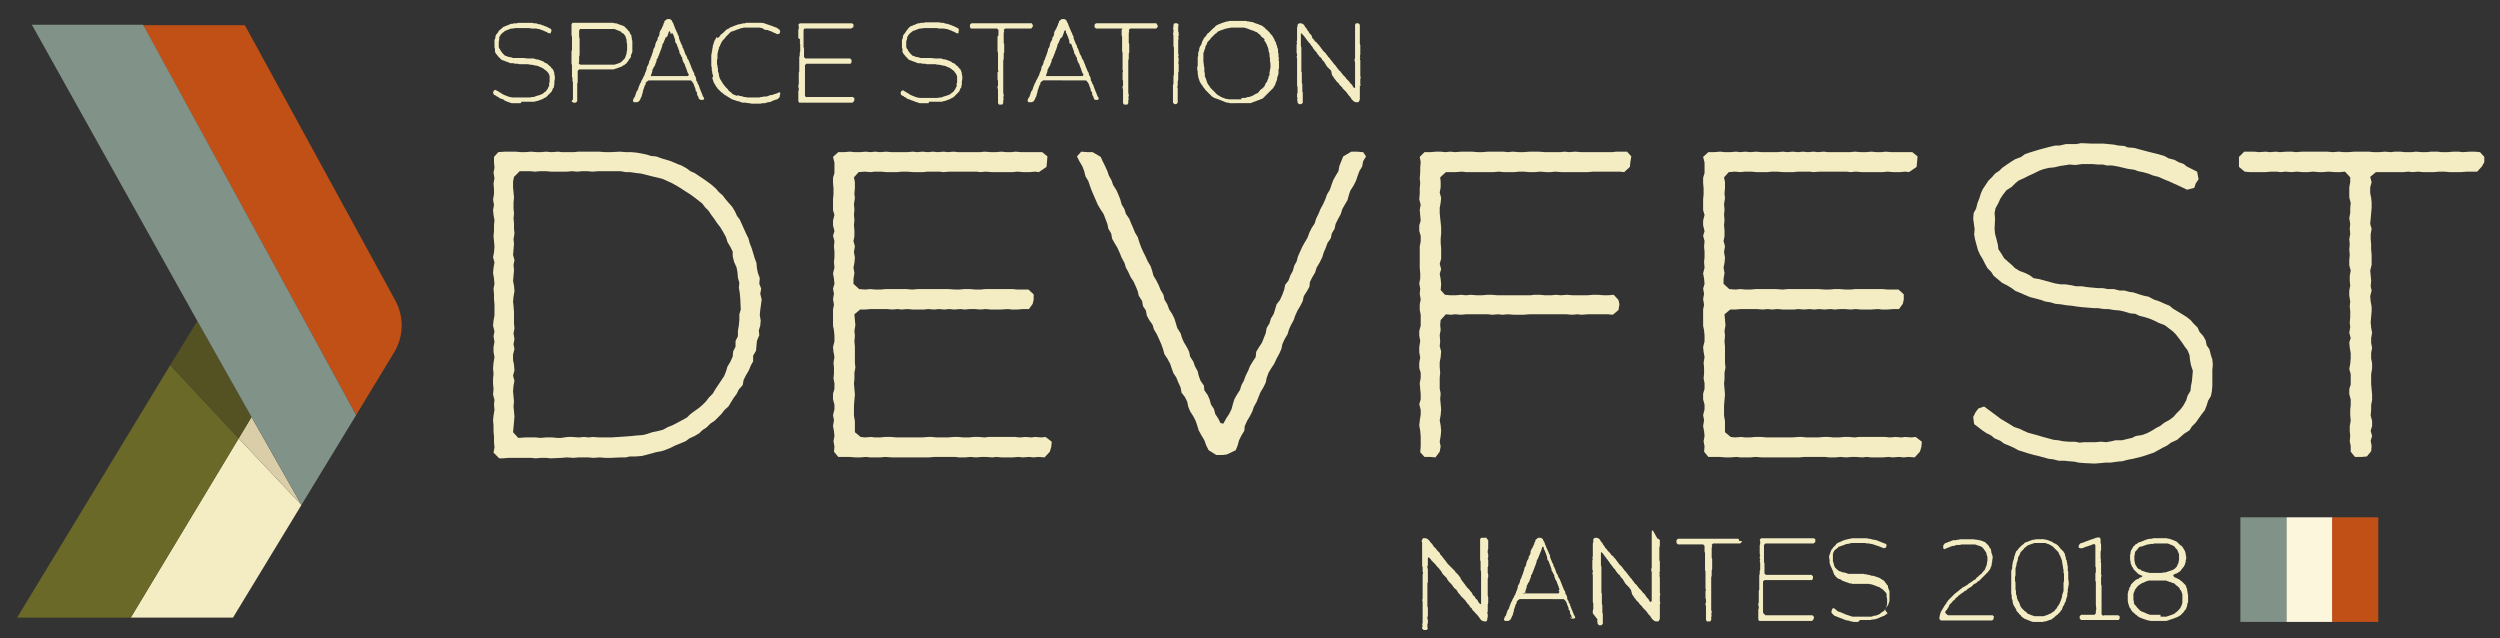 <?xml version="1.0" encoding="utf-8"?>
<!-- Generator: Adobe Illustrator 19.1.0, SVG Export Plug-In . SVG Version: 6.00 Build 0)  -->
<svg version="1.1" id="Calque_1" xmlns="http://www.w3.org/2000/svg" xmlns:xlink="http://www.w3.org/1999/xlink" x="0px" y="0px"
	 viewBox="0 0 525.8 134.2" style="enable-background:new 0 0 525.8 134.2;" xml:space="preserve">
<rect x="0" y="0" width="525.8" height="134.2" fill="#333333" stroke="none"/>
<style type="text/css">
	.st0{fill:#F4EDC3;}
	.st1{fill:#819288;}
	.st2{fill:#FCF6DD;}
	.st3{fill:#C15017;}
	.st4{fill:#6B6927;}
	.st5{fill:#D9CEA8;}
	.st6{fill:#545122;}
</style>
<g>
	<g>
		<path class="st0" d="M104,94.1l-0.1-1.1v-1.2l-0.1-1v-1.3l-0.1-1.1l0.1-1l0.2-1.2l-0.1-1.1l0.1-1l-0.3-1.1l0.1-1.2l-0.1-1.1v-1
			l0.1-1.1l-0.1-1.1l0.1-1.2l0.2-1.2l-0.2-1.1v-1l0.2-1.1l-0.2-1.2l0.2-1l-0.3-1.2l0.1-1.1l0.2-1V64l-0.1-1.1v-1l-0.1-1.2l0.2-1
			l-0.1-1.1l-0.2-1.2l0.1-1.1l0.2-1.1l-0.3-1.1l0.2-1l0.1-1.2l-0.1-1.2l-0.1-1l0.1-1.1v-1.2l0.1-1.1l-0.2-1.1l-0.1-1l0.2-1.1
			l-0.2-1.1l0.2-1.2v-1l-0.1-1.2l0.2-1.1l-0.2-1.2l0.2-1l-0.1-1.2V33l0.9-1l1.3-0.1h2.4l1.1,0.1h0.8l1.3-0.1l1.2,0.1h0.9l1-0.1
			l1.2,0.1l1.4-0.1l0.8,0.1h2.5l0.9-0.1h4.4l1.3,0.1h1.1l2-0.1l1.3,0.1h1.1l1.1,0.1l2.1,0.4l0.9,0.3l1.1,0.1l1.1,0.4l2,0.6l1.4,0.6
			l0.8,0.3l1.1,0.6l0.8,0.6l0.9,0.4l0.9,0.6l0.9,0.6l1,0.7l0.8,0.6l0.9,0.8l0.6,0.7l0.8,0.7l0.6,0.8l0.6,0.7l0.8,0.9l0.6,1l0.4,0.9
			l0.6,0.8l0.9,2l0.4,0.9l0.5,1l0.3,1.1l0.4,1l0.3,1l0.3,1l0.4,1.1l0.1,1.1l0.2,1l0.4,1.1l-0.1,1.2l0.4,1l-0.2,1.1l0.3,1.2l-0.3,2.2
			l-0.1,1.1l0.2,1.1l-0.1,1.1l-0.3,1l0.1,1l-0.5,1.2l-0.1,1.1l-0.1,1l-0.6,1V76l-0.5,0.9l-0.4,1l-0.6,1l-0.5,1l-0.2,1.1l-0.8,0.9
			l-0.5,1l-0.6,0.8l-0.5,0.8l-0.6,1l-0.8,0.7l-0.7,0.9l-0.7,0.7l-0.7,0.7l-0.9,0.6l-0.8,0.8l-0.9,0.6l-0.6,0.6l-1,0.6l-1.1,0.5
			l-0.8,0.6l-1.2,0.5l-1,0.4l-1,0.5l-1,0.4l-0.9,0.3l-1.1,0.2l-2.2,0.6l-0.8,0.2l-1.3,0.1h-1.2l-0.9,0.2h-1l-2.2,0.1h-1.1l-1.2-0.1
			l-1.3,0.1l-1.1-0.1h-2l-1.1,0.1l-1.4-0.1l-1.1,0.1l-2.3,0.1l-0.9-0.1h-1.2l-1,0.1l-1-0.1h-4.8l-1.1,0.1h-0.8l-1.2-1.2L104,94.1z
			 M110.5,92h2.2l1,0.1l1.1-0.1h1.3l1.1,0.1h0.8l1.4-0.2h1l1.3,0.1l1.1-0.1l1,0.1l0.9-0.1L126,92h2.5l3.1-0.2l1.3-0.1l0.9-0.1
			l1.4-0.1l0.8-0.2l1.2-0.4l1-0.2l1.2-0.3l1.1-0.6l0.8-0.3l1-0.5l1.1-0.6l1.1-0.6l0.7-0.7l0.8-0.6l1-0.7l0.7-0.6l0.8-0.8l0.6-0.8
			l0.8-0.8l0.6-1l0.6-0.9l0.6-0.9l0.6-0.9l0.4-1l0.3-1l0.6-1l0.5-1.1l0.1-1.1l0.5-1v-1.2l0.5-1v-1.1l0.2-1.2l0.1-1.1v-1.2l0.3-1
			l-0.1-2.2l-0.1-1.2l-0.2-1.2l0.1-1l-0.3-1.1l-0.1-1.2l-0.2-1l-0.5-1.1l-0.3-1.2v-1l-0.5-1l-0.6-1l-0.3-1l-0.6-1.1l-0.6-1l-0.7-0.9
			l-0.6-0.9l-0.6-0.8l-0.6-0.9l-0.7-0.7l-0.6-0.8l-0.9-0.7l-0.9-0.7l-1-0.7l-0.8-0.5l-0.9-0.6l-1-0.6l-0.9-0.5l-2-0.9l-2.1-0.5
			l-2.4-0.6l-0.9-0.1l-1.4-0.2h-0.9l-1.1-0.2h-4.6l-1.3,0.1l-1.1-0.1h-1.1l-1,0.1l-1.1-0.1l-1.1,0.1h-3.3l-1.1-0.1h-1.2l-1.1,0.1
			l-1-0.1h-2.2l-1.2,1.2l-0.2,1v1.2l0.1,1l0.1,1.1l-0.1,1.1v1.2l0.1,1.1l-0.1,1l0.1,1.1v1.1l0.1,1l-0.2,1.2l0.1,1l-0.1,1.1l-0.1,1.2
			l0.3,1.1l-0.2,1l0.1,1.1l-0.1,1.2l-0.1,1.1l0.2,1l0.1,1.1l-0.2,1.2l-0.1,1l0.1,1l0.1,1.2V68l0.1,1.1l-0.2,1l0.2,1.2l-0.2,1.1
			l0.2,1l-0.3,1.2v1.1l0.2,1l0.1,1.2l-0.3,1.1l0.3,1.1l-0.2,1l-0.1,1.2l0.2,2.1l-0.1,1.1l0.1,1l0.1,1.1l-0.1,1.2l-0.1,1.1l-0.1,1
			l1.1,1.2L110.5,92z"/>
		<path class="st0" d="M181.9,92l1.3-0.1L184,92h1.1l1-0.1h1.3l1.2,0.1h5.3l1.3-0.1h0.8l1,0.1h2.3l1.3-0.1h1l1,0.1h1.2l1-0.1h1.1
			l1.2,0.1l0.8-0.1h5.6l1,0.1l1.2-0.1l1.2,0.1l0.8-0.1L219,92l0.9-0.1l1.3,1l-0.1,1.1l-0.3,1l-1.1,1.2l-1.3-0.1l-1,0.1l-1-0.1
			l-1.3,0.1l-0.9-0.1l-1.2,0.1h-2.4l-1-0.1l-0.9,0.1l-1.4-0.1h-0.8l-1.2,0.1l-1.2-0.1l-1.1,0.1h-1.3l-0.8-0.1h-4.4l-1.1,0.1h-7.8
			l-1.4-0.1l-1.1,0.1H183l-0.8-0.1l-1.3,0.1h-1l-1.2-0.1h-2.4l-0.9-1.1l0.1-1.1l-0.2-1.1l0.2-1.1l-0.1-1l-0.2-1.1l0.2-1.2l-0.2-1.1
			l0.3-1.2v-1l-0.3-1.1v-1.2l0.3-1v-1.2l-0.2-1l0.1-1.1v-1.2l-0.1-1l0.2-1.2l-0.2-1.1l-0.1-1l0.3-1.2v-1.2l-0.1-1.1l-0.2-1v-3.4
			l0.2-1l-0.2-1.2l0.2-1.1l-0.2-1.1l0.3-1l-0.1-1.1l-0.2-1.1l0.3-1.2l-0.1-1.2l0.1-1v-1.2l-0.1-1l0.1-1.2l-0.3-1.1l0.3-1l-0.3-1.2
			v-1l0.3-1.2l-0.3-1v-2.3l0.1-1v-1.3l-0.1-1.1v-1.1l0.3-1v-2.2l-0.3-1.2l1.1-1h1.2l1.3-0.1l0.9,0.1h1.3l1.1-0.1L183,32l1.1-0.1
			l1,0.1l1.3-0.1l1.1,0.1h3.3l1.2-0.1l0.9,0.1l1.1-0.1l1.2,0.1l1-0.1l1,0.1l1.3-0.1l0.8,0.1l1.3-0.1l0.9,0.1h4.6l1-0.1l1.3,0.1h1
			l1.2-0.1l1.1,0.1h1l0.9-0.1l1.2,0.1h4.4l1.1,0.9l-0.1,1.2l-0.1,1l-1.6,1.1l-0.8-0.1l-1.1,0.1h-1.4l-1.2-0.1l-1,0.1h-4.4l-1.3-0.1
			l-1.1,0.1l-0.8-0.1h-5.7l-1.3,0.1l-0.8-0.1h-2.5l-0.9,0.1h-2.1l-1.4-0.1h-1l-1,0.1h-2.3l-1-0.1h-1.4l-0.9,0.1l-1.2-0.1l-1.3,0.1
			l-1,1.1l0.2,1v1.3l-0.1,1.1l0.1,1l-0.2,1.2l0.1,1.2l-0.1,1.1l0.1,1l-0.1,1.2l0.1,1.1v1.2l-0.2,1l0.3,1.1l-0.2,1.2l0.2,1.2
			l-0.1,1.1l-0.2,1l0.2,1.1l-0.2,1.3v1l1.2,1.1l1.3,0.1l1-0.1l1.2,0.1h1l1-0.1h4.4l1.3,0.1l1.1-0.1h6.5l1.4,0.1h0.8l1.1-0.1h1.2
			l1.2,0.1h1l1-0.1h5.8l1,0.1h2.3l1.1,1V63l-0.2,0.9l-0.8,1.1h-1.1l-1.4,0.1h-1.1l-0.8-0.1l-1.5,0.1h-2.1l-1.1-0.1l-1.1,0.1
			l-1.2-0.1H204l-1.1,0.1L202,65l-1.3,0.1l-1.1-0.1l-1,0.1l-1.1-0.1l-1,0.1l-1.3-0.1l-0.9,0.1H192l-1.1-0.1l-1.3,0.1l-0.8-0.1
			l-1.1,0.1l-1.2-0.1h-3.4l-1.1,0.1h-1.1l-1.2,1l0.1,1.2l0.1,1.1l-0.2,1.2l0.1,1l-0.1,1.2l0.1,1.1v3.4l0.1,1l-0.2,1.1v1.3l-0.1,1
			l0.1,1.1l0.1,1.2l-0.1,1.1l-0.1,1.2v2.1l0.2,1.2v2.3l1.2,1L181.9,92z"/>
		<path class="st0" d="M285.4,31.9l1.3,0.1l0.6,0.9l-0.6,1l-0.2,1.1l-0.6,1l-0.4,1.1l-0.3,0.9l-0.5,1l-0.7,1.1l-0.3,0.9l-0.3,1.1
			l-0.6,1l-0.5,0.9l-0.3,1l-0.6,1.1l-0.5,1l-0.2,1l-0.6,1l-0.2,1l-0.7,1l-0.4,1.1l-0.4,0.9l-0.3,1l-0.6,1.2l-0.6,1l-0.3,1l-0.6,1
			l-0.5,1l-0.1,1l-0.5,0.9l-0.7,1.1l-0.2,1l-0.5,1l-0.6,1l-0.5,1.1l-0.3,0.9l-0.6,1.1l-0.4,0.9l-0.3,1l-0.6,1l-0.5,1.1l-0.2,1
			l-0.5,1.1l-0.5,0.9l-0.5,1.1l-0.6,0.9l-0.6,1l-0.4,1.1l-0.2,1l-0.5,1l-0.6,1l-0.4,1l-0.4,1l-0.6,1.1l-0.3,0.9l-0.5,1l-0.6,1
			l-0.5,1.1l-0.1,1l-0.6,1l-0.5,1l-0.3,1.1l-0.4,1l-1.9,0.9l-0.9,0.1h-1.3l-1.6-1l-0.5-1l-0.4-1.1l-0.6-1l-0.6-1.1l-0.3-1l-0.3-0.9
			l-0.5-1l-0.7-1.1l-0.4-1l-0.2-1l-0.5-1l-0.7-0.9l-0.2-1.1l-0.5-1.1l-0.4-1l-0.6-0.9l-0.4-1.1l-0.3-0.9l-0.6-1.1l-0.6-0.9l-0.3-1.1
			l-0.4-1.1l-0.4-0.9l-0.5-1.1l-0.6-1l-0.3-1l-0.7-1l-0.5-0.9l-0.2-1.1l-0.6-0.9l-0.2-1.1l-0.7-1.1l-0.2-0.9l-0.4-1l-0.5-1.1
			l-0.6-0.9l-0.5-1.1l-0.5-0.9l-0.3-1l-0.6-1.1l-0.4-1l-0.5-1.1l-0.6-1l-0.5-0.9l-0.2-1.1l-0.6-1l-0.2-1l-0.8-2.1l-0.6-0.9l-0.6-1
			l-1.3-3l-0.4-1.1l-0.3-0.9l-0.6-1l-0.3-1.2l-0.4-1l-0.6-1l-0.5-1l0.9-1l1.3,0.1h1.1l1.7,1l0.4,0.9l0.5,1l0.5,1.1l0.3,0.9l0.6,1.1
			l0.3,0.9l0.7,1.1l0.4,0.9l0.4,1l0.3,1.1l0.6,1l0.3,1l0.7,1l0.4,1l0.4,0.9l0.4,1l0.6,1l0.3,1l0.4,1.1l0.4,0.9l0.5,1l0.5,1.1l0.6,1
			l0.3,0.9l0.3,1.1l0.6,1l0.5,1l0.4,1l0.6,1l0.2,1l0.6,1l0.4,1.1l0.6,0.9l0.5,1l0.6,2l0.7,1.1l0.3,1l0.4,0.9l0.6,1l0.5,1l0.2,1
			l0.7,1.1l0.3,0.9l0.6,1.1l0.2,0.9l0.4,1.1l0.7,1l0.1,1l0.7,1l0.4,0.9l0.3,1.1l0.6,0.9l0.3,1.1l0.6,0.9l0.5,1l0.6,0.1l0.6-1.1
			l0.6-0.9l0.5-1l0.3-1.1l0.3-1l0.5-0.9l0.7-1.1l0.3-1l0.5-0.9l0.4-1.1l0.5-1l0.4-1l0.6-1l0.6-0.9l0.1-1.1l0.6-1l0.6-0.9l0.8-2
			l0.2-1.1l0.6-1l0.3-1l0.6-1l0.3-1l0.3-1l0.7-0.9l0.5-1.1l0.4-1.1l0.2-1l0.7-0.9l0.4-1.1l0.5-0.9l0.3-1.1l0.5-0.9l0.3-1.1l0.9-2
			l0.5-0.9l0.6-1l0.4-1.1l0.5-1l0.6-0.9l0.3-1l0.5-1l0.4-1l0.6-1.1l0.4-0.9l0.4-1.1l0.6-1L280,39l0.4-1.1l0.5-0.9l0.6-1l0.2-1.1
			l0.8-2l1.7-1H285.4z"/>
		<path class="st0" d="M340.7,36.1h-5.6l-1.2,0.1h-5.5l-1.3-0.1l-1,0.1h-0.9l-1.2-0.1l-1.3,0.1h-1.1l-1.1-0.1h-1l-1,0.1h-2.2
			l-1.1-0.1l-1.1,0.1h-5.8l-0.8-0.1l-1.4,0.1h-2l-1.2,1.1l0.1,0.9v1.2l-0.2,1.1l0.3,1.1l-0.1,1l-0.2,1.1v1.1l0.1,1.1l0.1,0.9
			l0.1,1.1v1.2l-0.1,1.1v0.9l0.1,1.1v2.2l-0.3,1.1l0.3,1.1l-0.3,1l0.2,1.1l0.1,1.1L303,61l0.9,1l1.1,0.1h1.2l1.1-0.1l1,0.1l1.1-0.1
			l1.1,0.1h1.2l1.1-0.1h1l1.1,0.1h7l0.8-0.1h1.2l1,0.1h1.4l0.9-0.1l1.1,0.1l1.3-0.1l1.1,0.1h3.2l1.1-0.1h1l1.3,0.1h0.9l1.2-0.1
			l1,1.1l0.2,0.9l-0.2,1.2l-1.2,1l-1-0.1H334l-1.4,0.1l-0.8-0.1l-1.2,0.1l-1.1-0.1h-7.8l-1.3,0.1h-2l-1.2-0.1l-1.2,0.1l-0.9-0.1
			l-1.3,0.1l-0.8-0.1h-4.7l-1.1,0.1l-1.1-0.1l-1,0.1l-1-0.1l-1.1,1.2l-0.1,1l0.1,1.1l-0.2,1.1l0.1,1.3l-0.1,1l0.3,1.1l-0.1,1.2
			l-0.2,1.1v1l0.1,1.2l-0.1,1v2.3l0.2,1.1l-0.1,1.1l0.2,2.2l-0.1,1.2l-0.2,1.1l0.2,1.1l0.1,1.1l-0.1,1.1l-0.2,1.2l0.2,1l-0.2,1.1
			l-0.9,1.2l-1.1-0.1h-1.2l-0.9-1l0.1-1.2v-2.1l-0.1-1.2l-0.2-1.1l0.1-1l0.2-1.3v-1l-0.3-1.2l0.3-1v-1.1l-0.1-1.1l-0.1-1.2l0.2-1.1
			v-1.1l-0.3-1v-1.1l0.2-1.1l-0.2-1.1V73l0.2-1.3l-0.2-1.1v-1l0.3-1.1v-2.3l-0.2-1V64l0.2-1l-0.2-1.2l0.1-1.1l-0.2-1.1l0.2-1v-1.1
			l-0.1-1.2v-4.5l0.2-1v-1.2l-0.3-1v-1.2l0.3-1l-0.1-1.1l-0.1-1.2l0.2-1l-0.3-1.2l0.1-1.1v-1.2l0.1-1.1l-0.1-1l0.1-1.2v-1l0.1-1.2
			l-0.2-1.1l1-1h1.3l1.1-0.1h1l1,0.1l1-0.1l1.1,0.1l1.2-0.1h2.3l1.2,0.1h0.9l1.3-0.1h3.2l1,0.1l0.9-0.1l1.4,0.1h0.9l1.3-0.1h1.9
			l1.4,0.1h3.2l0.8-0.1l1.1,0.1l1.2-0.1l1.3,0.1h6.5l0.8-0.1h2.3l0.9,1l-0.2,1.2l-0.1,1l-1.2,1.1L340.7,36.1z"/>
		<path class="st0" d="M364.9,92l1.3-0.1L367,92h1.1l1-0.1h1.3l1.2,0.1h5.3l1.3-0.1h0.8l1,0.1h2.3l1.3-0.1h1l1,0.1h1.2l1-0.1h1.1
			l1.2,0.1l0.8-0.1h5.6l1,0.1l1.2-0.1l1.2,0.1l0.8-0.1l1.3,0.1l0.9-0.1l1.3,1l-0.1,1.1l-0.3,1l-1.1,1.2l-1.3-0.1l-1,0.1l-1-0.1
			l-1.3,0.1l-0.9-0.1l-1.2,0.1h-2.4l-1-0.1l-0.9,0.1l-1.4-0.1h-0.8l-1.2,0.1l-1.2-0.1l-1.1,0.1h-1.3l-0.8-0.1h-4.4l-1.1,0.1h-7.8
			l-1.4-0.1l-1.1,0.1H366l-0.8-0.1l-1.3,0.1h-1l-1.2-0.1h-2.4l-0.9-1.1l0.1-1.1l-0.2-1.1l0.2-1.1l-0.1-1l-0.2-1.1l0.2-1.2l-0.2-1.1
			l0.3-1.2v-1l-0.3-1.1v-1.2l0.3-1v-1.2l-0.2-1l0.1-1.1v-1.2l-0.1-1l0.2-1.2l-0.2-1.1l-0.1-1l0.3-1.2v-1.2l-0.1-1.1l-0.2-1v-3.4
			l0.2-1l-0.2-1.2l0.2-1.1l-0.2-1.1l0.3-1l-0.1-1.1l-0.2-1.1l0.3-1.2l-0.1-1.2l0.1-1v-1.2l-0.1-1l0.1-1.2l-0.3-1.1l0.3-1l-0.3-1.2
			v-1l0.3-1.2l-0.3-1v-2.3l0.1-1v-1.3l-0.1-1.1v-1.1l0.3-1v-2.2l-0.3-1.2l1.1-1h1.2l1.3-0.1l0.9,0.1h1.3l1.1-0.1L366,32l1.1-0.1
			l1,0.1l1.3-0.1l1.1,0.1h3.3l1.2-0.1l0.9,0.1l1.1-0.1l1.2,0.1l1-0.1l1,0.1l1.3-0.1l0.8,0.1l1.3-0.1l0.9,0.1h4.6l1-0.1l1.3,0.1h1
			l1.2-0.1l1.1,0.1h1l0.9-0.1l1.2,0.1h4.4l1.1,0.9l-0.1,1.2l-0.1,1l-1.6,1.1l-0.8-0.1l-1.1,0.1h-1.4l-1.2-0.1l-1,0.1h-4.4l-1.3-0.1
			l-1.1,0.1l-0.8-0.1h-5.7l-1.3,0.1l-0.8-0.1h-2.5l-0.9,0.1h-2.1l-1.4-0.1h-1l-1,0.1h-2.3l-1-0.1h-1.4l-0.9,0.1l-1.2-0.1l-1.3,0.1
			l-1,1.1l0.2,1v1.3l-0.1,1.1l0.1,1l-0.2,1.2l0.1,1.2l-0.1,1.1l0.1,1l-0.1,1.2l0.1,1.1v1.2l-0.2,1l0.3,1.1l-0.2,1.2l0.2,1.2
			l-0.1,1.1l-0.2,1l0.2,1.1l-0.2,1.3v1l1.2,1.1l1.3,0.1l1-0.1l1.2,0.1h1l1-0.1h4.4l1.3,0.1l1.1-0.1h6.5l1.4,0.1h0.8l1.1-0.1h1.2
			l1.2,0.1h1l1-0.1h5.8l1,0.1h2.3l1.1,1V63l-0.2,0.9l-0.8,1.1h-1.1l-1.4,0.1h-1.1l-0.8-0.1l-1.5,0.1h-2.1l-1.1-0.1l-1.1,0.1
			l-1.2-0.1H387l-1.1,0.1L385,65l-1.3,0.1l-1.1-0.1l-1,0.1l-1.1-0.1l-1,0.1l-1.3-0.1l-0.9,0.1H375l-1.1-0.1l-1.3,0.1l-0.8-0.1
			l-1.1,0.1l-1.2-0.1h-3.4l-1.1,0.1h-1.1l-1.2,1l0.1,1.2l0.1,1.1l-0.2,1.2l0.1,1l-0.1,1.2l0.1,1.1v3.4l0.1,1l-0.2,1.1v1.3l-0.1,1
			l0.1,1.1l0.1,1.2l-0.1,1.1l-0.1,1.2v2.1l0.2,1.2v2.3l1.2,1L364.9,92z"/>
		<path class="st0" d="M437.2,97.3l-0.9-0.2l-1.2-0.1l-0.9-0.1H433l-1.2-0.3l-0.9-0.1l-1.1-0.3l-1.1-0.3l-0.9-0.2l-1.4-0.4l-0.9-0.3
			l-1-0.3l-0.9-0.5l-1.1-0.5l-1-0.4l-0.8-0.6l-1.2-0.5l-0.7-0.6l-1-0.5l-0.9-0.6l-0.9-0.7l-0.8-0.6l-0.2-1.5l0.5-1l0.6-0.8l1.2-0.4
			l1.9,1.4l0.8,0.6l0.8,0.6l1,0.6l1,0.6l0.8,0.5l1.2,0.4l0.8,0.4l0.9,0.4l1.1,0.3l1.1,0.3l1,0.3l1.1,0.3l1.1,0.3l1,0.1l1,0.2
			l1.2,0.1h1.3l1,0.2l0.9-0.1h2.4l1.2-0.1l1.1,0.1l1.1-0.2l0.8-0.2h1.4l0.8-0.2l1.3-0.3l0.8-0.4l1.3-0.2l1.1-0.4l1.1-0.6l0.8-0.5
			l0.8-0.4l0.9-0.7l1.1-0.6l0.8-0.6l0.7-0.8l0.8-0.8l0.6-0.8l0.6-1.1l0.3-1l0.6-1l0.1-1l0.2-1l0.2-2.2l-0.4-1.2l-0.2-1.1l-0.1-1
			l-0.4-1l-0.6-0.8l-0.6-0.9l-0.6-0.8l-0.7-0.9l-0.6-0.6l-1.7-1.3l-1.3-0.5l-1-0.5l-0.7-0.3l-1.2-0.4l-1.2-0.3l-0.8-0.4l-1.1-0.1
			l-1.3-0.4l-0.9-0.2l-1.2-0.1l-1.2-0.2h-0.9l-1.3-0.2h-0.9l-2.4-0.2l-0.9-0.1l-1.3-0.2l-1.1-0.1l-1.2-0.2l-1.1-0.1l-1-0.3l-1.2-0.2
			l-0.8-0.3l-1.1-0.3l-1.2-0.3l-1.2-0.5l-0.9-0.4l-1-0.4l-0.8-0.6l-1-0.6l-1-0.5l-1.8-1.5l-0.5-0.8l-0.8-0.8l-0.5-0.9l-0.5-1l-0.6-1
			l-0.4-0.9l-0.3-1.1l-0.3-1.1l-0.2-1.1l0.1-1.1l-0.3-2.2l0.1-1.2l0.5-0.9l0.3-1.2l0.4-1l0.3-1l0.4-0.9l0.6-0.9l0.6-0.9l0.8-0.8
			l0.6-0.7l0.9-0.6l0.6-0.6l1-0.7l0.9-0.6l0.8-0.5l1.3-0.5l0.8-0.6l0.9-0.3l1.3-0.4l1-0.3l1.9-0.5l1.3-0.3h0.9l1.3-0.3h1.3h0.9
			l1-0.2l2.2,0.1h1.2h1.3l2.1,0.2l1,0.2l1.3,0.1l0.7,0.3l1.3,0.1l3,0.8l2.4,0.6l1,0.3l0.9,0.5l1.2,0.3l0.9,0.5l1.1,0.4l0.6,0.5
			l1.2,0.6l1,0.5l0.3,1.6l-0.6,0.9l-0.3,0.9l-1.5,0.4l-1.9-0.9l-2-0.9l-1-0.4l-1.1-0.5l-1.2-0.3l-1-0.4l-1.1-0.3l-1-0.2l-0.8-0.3
			l-1.4-0.2l-2.1-0.5l-1.2-0.2h-1.1l-0.8-0.2h-1.1l-1.1-0.1h-2.2l-1.4,0.2l-1.2-0.1l-2,0.3l-1.3,0.3l-1.1,0.1l-1.2,0.3l-0.8,0.3
			l-1,0.5l-1.1,0.5l-1,0.5l-1.3,0.6l-0.7,0.6l-0.7,0.7l-1.1,0.7l-0.7,0.9l-0.6,0.9l-0.4,0.9l-0.6,1.1l-0.2,1l0.1,1.2l-0.1,2.2l0.1,1
			l0.3,1.1l0.3,1.2l0.1,0.9l0.6,0.9l0.6,1l0.9,0.8l0.7,0.6l0.7,0.7l1,0.6l1.1,0.4l1,0.5l0.8,0.6l1.2,0.2l2.2,0.6l1.1,0.3l1.2,0.2h1
			l1.3,0.2l0.9,0.2h1.2l1.3,0.2l2.2,0.2h1l1,0.2h1.3l1.2,0.3h1l1.1,0.3l0.8,0.1l1.2,0.4l1,0.3l1,0.2L453,63l1.2,0.4l1.1,0.5l1,0.4
			l0.7,0.6l1,0.6l1.8,1.1l0.9,0.7l0.6,0.7l0.9,0.9l0.4,0.9l0.8,0.9l0.5,0.9l0.2,1l0.6,0.9l0.3,1.2l0.3,0.9l0.1,1.1l-0.1,1.1v2.2v1.1
			l-0.1,1.2l-0.2,1l-0.6,1l-0.3,1l-0.4,1l-0.7,0.9l-1.2,1.7l-0.8,0.8l-0.5,0.8l-1.1,0.7l-1.5,1.3l-1.3,0.6l-0.8,0.6l-1,0.5l-0.9,0.5
			l-0.9,0.5l-1.2,0.4l-1.2,0.4l-2,0.5l-1.1,0.2l-1.1,0.3l-1.1,0.1l-1.4,0.2h-1.1l-1,0.1l-1.3,0.1l-2.1-0.1L437.2,97.3z"/>
		<path class="st0" d="M522.5,34.1L522,35l-1,1.1h-2.2l-1.2,0.1h-2.4l-1.1-0.1H513l-1.1,0.1h-2.3l-1-0.1l-1.2,0.1l-0.9-0.1l-1,0.1
			h-5.8l-1.2,1l0.3,1.1l-0.3,1.1v1.2l0.2,1l0.1,1v1.1l-0.1,1.2l-0.2,2.2l0.3,1l-0.2,1.2v1l0.1,1.1v1.1l0.1,1.1v1.1v1l-0.3,1.2l0.1,1
			l0.1,1.2l-0.1,1.1l0.2,0.9l-0.3,1.2l0.1,1.1l0.2,1.1v1l-0.1,1.1l-0.1,1.2l0.1,1.1l0.2,1.1l-0.2,1.1v1l0.2,1.1l-0.2,1v1.2l0.2,1
			v1.1l-0.2,1.2v1.1v1l0.1,1.1l0.1,1.1v1.1l-0.2,1.1v1l-0.1,1.2l0.3,1.1v1.1l-0.3,1l0.3,1.1l-0.3,1l0.2,1.1l-0.1,1.1l-0.9,1.1
			l-1.1,0.1h-1.4l-0.9-1.1v-1.2l-0.2-1l0.1-1.2l-0.1-0.9v-1.1l0.2-1.1l-0.1-1.2v-1.1l0.1-1v-1.2l-0.3-1.1v-1.1l0.3-0.9v-2.2
			l-0.3-1.1l0.2-1.1l0.1-1.1v-1.1l-0.2-1.2l-0.1-1.1l0.3-0.9l-0.3-1.1l0.2-1.2l-0.1-1l0.1-1.1v-1.2l-0.1-1.1l0.1-1l-0.2-1.2v-1.1
			l0.2-1l-0.1-1V58l0.2-1.1l-0.3-1.1v-1.1l0.1-1.1l-0.1-1.1l0.1-1.1l-0.1-1.1l0.2-1.1l-0.1-1.1l0.1-1l-0.2-1.2l0.2-1.1v-1l0.1-1.1
			l-0.3-1.2v-2.1l0.2-1.1v-1l-1.1-1.2l-1,0.1h-1.1l-1.4-0.1l-1.1,0.1h-0.9l-1.2-0.1l-1.1,0.1h-1.2l-1-0.1l-1.3,0.1l-1.2-0.1l-1,0.1
			l-0.9-0.1h-1.2l-1.1,0.1h-3.3l-1.1-0.1l-1.2-1V33l1.1-1.1h2.2l0.9,0.1l1.4-0.1l0.9,0.1l1.3-0.1l0.8,0.1l1.4-0.1h1.1l0.9,0.1
			l1.3-0.1h5.3l1.1,0.1l1.3-0.1L493,32h0.9l1.2-0.1h3.1l1.1,0.1h1.1l1.2-0.1l1.2,0.1l0.9-0.1h1.2l0.9,0.1h1.4l0.9-0.1l1.3,0.1h1
			l0.9-0.1h1.4l0.8,0.1h1.3l1.2-0.1h1.1L518,32l1.4-0.1h1.1l1.1,0.1l0.9,1V34.1z"/>
	</g>
	<g>
		<path class="st0" d="M109.5,21.7h-0.3l-0.3,0l-0.2,0l-0.3,0l-0.3,0l-0.3,0l-0.2,0l-0.3-0.1l-0.3-0.1l-0.3-0.1l-0.2-0.1l-0.3-0.1
			L106,21l-0.2-0.1l-0.3-0.1l-0.3-0.1l-0.2-0.1l-0.2-0.2l-0.3-0.1l-0.2-0.2l-0.3-0.1l-0.2-0.2l-0.1-0.4l0.1-0.2l0.1-0.2l0.4-0.1
			l0.2,0.2l0.3,0.1l0.2,0.2l0.3,0.1l0.2,0.2l0.4,0.2l0.2,0.1l0.3,0.1l0.2,0.1l0.3,0.1l0.3,0.1l0.6,0.1l0.3,0l0.2,0l0.3,0l0.2,0
			l0.3,0l0.3,0h0.3l0.8,0l0.4,0l0.2,0l0.3,0l0.6-0.1l0.3,0l0.2-0.1l0.3-0.1l0.3-0.1l0.4-0.1l0.2-0.1l0.3-0.1l0.3-0.2l0.2-0.2
			l0.2-0.1l0.2-0.2l0.1-0.2l0.2-0.2l0.1-0.3l0.2-0.3l0-0.3l0-0.3l0.1-0.3l0-0.6l0-0.3l0-0.3l-0.1-0.3l-0.1-0.2l-0.1-0.2l-0.2-0.2
			L115,15l-0.2-0.2l-0.2-0.1l-0.2-0.2l-0.5-0.3l-0.3-0.1l-0.2-0.1l-0.2-0.1l-0.4-0.1l-0.2,0l-0.3-0.1l-0.6-0.1h-0.3l-0.3-0.1l-0.3,0
			h-0.3l-0.3,0l-0.5,0l-0.3,0l-0.2,0l-0.3-0.1h-0.3l-0.3,0l-0.3-0.1l-0.3,0l-0.3,0l-0.3-0.1l-0.2-0.1l-0.3-0.1l-0.3-0.1l-0.2-0.1
			l-0.3-0.1l-0.3-0.1l-0.2-0.2l-0.2-0.2l-0.2-0.2l-0.2-0.2l-0.2-0.3l-0.2-0.2l-0.1-0.2l-0.1-0.2l0-0.3l0-0.3l-0.1-0.3l0-0.3V9.3
			l0-0.6l0-0.3l0.1-0.2l0.1-0.3l0-0.3l0.1-0.2l0.1-0.2l0.2-0.2l0.2-0.3l0.1-0.2l0.2-0.2l0.3-0.2l0.2-0.2l0.2-0.2l0.2-0.1l0.3-0.1
			l0.2-0.1l0.3-0.1l0.2-0.1l0.5-0.2l0.3,0l0.3-0.1l0.3,0l0.3,0l0.3-0.1h0.3h0.3l0.3,0l0.5,0h0.3l0.2,0h0.3l0.3,0l0.3,0l0.2,0
			l0.3,0.1l0.3,0l0.2,0L113,5l0.3,0.1l0.3,0l0.2,0.1l0.3,0.1l0.3,0.1l0.2,0.1l0.3,0.1l0.2,0.1l0.6,0.3l0.2,0.1l0.1,0.4l-0.1,0.2
			L115.8,7L115.4,7l-0.5-0.3l-0.3-0.1l-0.2-0.1l-0.2-0.1l-0.3-0.1l-0.3-0.1l-0.2-0.1l-0.3,0l-0.3-0.1L112.5,6l-0.2,0l-0.3,0l-0.3,0
			l-0.3-0.1H111l-0.3,0h-0.2l-0.3,0h-0.5l-0.3,0H109l-0.2,0l-0.3,0l-0.7,0.1l-0.2,0l-0.4,0.1l-0.2,0.1l-0.3,0.1l-0.2,0.1l-0.3,0.1
			l-0.2,0.2l-0.3,0.2l-0.2,0.2l-0.2,0.2l-0.1,0.2l-0.2,0.3l0,0.3L105,8.4l-0.1,0.3l0,0.6l0,0.3l0,0.3l0.1,0.3l0.2,0.2l0.1,0.3
			l0.2,0.2l0.1,0.2l0.2,0.2l0.2,0.2l0.2,0.2l0.3,0.1l0.3,0.1l0.2,0.1l0.3,0l0.3,0.1l0.3,0.1l0.3,0l0.4,0l0.3,0l0.3,0l0.3,0l0.3,0
			h0.3l0.9,0.1l0.2,0l0.3,0l0.3,0l0.2,0l0.3,0l0.2,0.1l0.3,0.1l0.3,0l0.3,0.1l0.3,0.1l0.2,0.1l0.3,0.1l0.2,0.1l0.2,0.2l0.3,0.1
			l0.2,0.1l0.2,0.2l0.2,0.2l0.3,0.2l0.1,0.2l0.2,0.2l0.2,0.2l0.1,0.2l0.1,0.3l0.1,0.3l0,0.3l0.1,0.3l0,0.3l0,0.3l-0.1,0.6l0,0.3
			l0,0.3l-0.1,0.3v0.3l-0.2,0.2l-0.1,0.3l-0.1,0.2l-0.1,0.2l-0.2,0.2l-0.2,0.2l-0.2,0.2l-0.2,0.2l-0.2,0.2l-0.2,0.2l-0.3,0.1
			l-0.3,0.2l-0.2,0.1l-0.3,0.1l-0.3,0.1l-0.2,0.1l-0.5,0.1l-0.3,0.1l-0.3,0l-0.3,0l-0.3,0l-0.3,0l-0.3,0h-0.3l-0.3,0h-0.6
			L109.5,21.7z"/>
		<path class="st0" d="M120.5,20.9l0-0.3l0-0.3l0-0.3l0-0.3l0-0.3l0-0.3l0-0.3l0-0.3v-0.3l0-0.3v-0.3l0-0.3l-0.1-0.3l0-0.3l0-0.3
			l-0.1-0.3l0-0.3v-0.3l0-0.3v-0.3l0-0.3l0-0.3l0-0.3l0-0.3l-0.1-0.3l0-0.3l0-0.3l0-0.3l0-0.3l0-0.3V12l0-0.3l0-0.3l0-0.3v-0.3
			l0.1-0.3l0-0.3l0-0.3V9.8l0-0.3l0-0.3l0-0.3V8.6l0-0.3l0-0.3l0-0.3l-0.1-0.3l0-0.3l0-0.3V6.6l0-0.3l0-0.3l0-0.3l0-0.3l0-0.3
			l0.2-0.3l0.3,0l0.3,0h0.2l0.3,0h0.4l0.3,0h0.3l0.3,0h0.3l0.3,0h0.3l0.4,0h0.2l0.3,0l0.3,0h0.2l0.4,0l0.3,0l0.2,0h0.3l0.3,0h0.3
			l0.3,0l0.3,0l0.6,0l0.3,0h0.3l0.3,0l0.3,0.1l0.3,0l0.3,0.1l0.2,0.1l0.3,0.1l0.6,0.2l0.2,0.1l0.3,0.2l0.1,0.2l0.3,0.2l0.1,0.2
			l0.2,0.2l0.2,0.2l0.1,0.3l0.1,0.2l0.2,0.2l0,0.3l0.1,0.3l0,0.3l0.1,0.3l0,0.3l0,0.2l0,0.3l0,0.6v0.3l0,0.3v0.3l-0.1,0.3l-0.1,0.2
			l-0.1,0.3l0,0.3l-0.2,0.3l-0.2,0.2l-0.1,0.2l-0.1,0.2l-0.2,0.2l-0.1,0.2l-0.3,0.2l-0.2,0.2l-0.3,0.1l-0.2,0.2l-0.3,0.1l-0.3,0.1
			l-0.5,0.2l-0.4,0.1l-0.2,0.1l-0.3,0l-0.3,0l-0.3,0H128h-0.9l-0.3,0h-0.3l-0.2,0l-0.3,0l-0.3,0h-0.3l-0.3,0l-0.3,0h-1.4l-0.3,0H123
			l-0.3,0l-0.3,0h-0.6l-0.3,0.3l0,0.3l0,0.3l0,0.3l0,0.3l0,0.3l0,0.3v0.3l0,0.3l-0.1,0.3l0,0.3V18l0,0.3l0,0.3l0,0.3v0.3l0,0.3
			l0,0.3l0,0.3l0,0.3v0.6l0,0.3l-0.3,0.3h-0.5l-0.4-0.3L120.5,20.9z M122.2,13.6l0.3,0l0.2,0l0.3,0l0.3,0h0.3l0.4,0l0.2,0l0.3,0
			l0.3,0h0.9l0.2,0l0.3,0l0.3,0h1.1l0.6,0l0.2,0l0.3,0l0.3,0l0.3,0l0.2-0.1l0.4-0.1l0.2-0.1l0.3-0.1l0.2-0.1l0.2-0.2l0.2-0.2
			l0.2-0.2l0.2-0.2l0.1-0.2l0.1-0.3l0.1-0.3l0.1-0.3l0-0.3l0.1-0.3v-0.3l0-0.3l0-0.5l0-0.3l-0.1-0.3l0-0.3l0-0.2l-0.1-0.3l-0.1-0.3
			l-0.1-0.3l-0.2-0.2l-0.1-0.2L130.9,7l-0.2-0.2l-0.2-0.2l-0.3-0.1L130,6.4l-0.3-0.1l-0.2-0.1l-0.3-0.1l-0.2,0l-0.3,0l-0.3,0l-0.3,0
			h-0.8l-0.3,0l-0.4,0H126l-0.4,0l-0.2,0h-0.3l-0.2,0h-0.6l-0.2,0l-0.3,0l-0.3,0h-0.9l-0.3,0l-0.3,0l-0.2,0.3l0,0.3v0.6l0,0.2l0,0.3
			l0.1,0.3l0,0.3l0,0.3l0,0.3l0,0.3l0,0.3v0.3l0,0.3l0,0.3v0.3l0,0.3V11l0,0.3l0,0.3l-0.1,0.3l0,0.3v0.3l0,0.3V13l-0.1,0.3l0.3,0.3
			L122.2,13.6z"/>
		<path class="st0" d="M147.1,20.9l-0.2-0.3l0-0.2l-0.2-0.3l-0.1-0.3l0-0.3l-0.1-0.2l-0.2-0.2l0-0.3l-0.1-0.3l-0.1-0.2l-0.1-0.3
			l-0.1-0.3l-0.1-0.2l-0.2-0.3l-0.3-0.3l-0.4,0l-0.3,0h-0.2l-0.3,0l-0.3,0l-0.4,0l-0.3,0l-0.3,0h-0.2l-0.3,0h-0.6l-0.3,0l-0.3,0
			l-0.2,0h-0.3l-0.3,0h-0.3l-0.2,0h-2l-0.3,0h-0.3l-0.2,0h-0.6l-0.4,0.3l-0.2,0.2l0,0.3l-0.2,0.3l-0.1,0.3l-0.1,0.3l-0.1,0.3
			l-0.1,0.3l0,0.2l-0.1,0.3l-0.1,0.3l0,0.2l-0.2,0.3l-0.1,0.3l-0.1,0.2l-0.2,0.3l-0.4,0.2h-0.4l-0.3,0l-0.2-0.3l0.1-0.3l0.1-0.3
			l0.2-0.2l0.1-0.3l0.1-0.3l0.1-0.3l0.1-0.3l0.2-0.2l0.1-0.3l0.1-0.3l0.1-0.3l0.1-0.2l0.1-0.3l0.2-0.3l0.1-0.3l0.1-0.2l0.2-0.3
			l0.1-0.3l0.2-0.3l0.1-0.3l0.1-0.3l0.1-0.2l0.1-0.3l0.1-0.2l0-0.3l0.1-0.3l0.2-0.3l0.1-0.3l0.1-0.2l0-0.3l0.2-0.3l0.1-0.3l0.1-0.3
			l0.1-0.2l0.1-0.3l0.1-0.3l0.1-0.3l0.1-0.3l0-0.3l0.2-0.2l0.1-0.3l0.1-0.2l0-0.3l0.1-0.2l0.1-0.3l0.2-0.3l0.1-0.2l0-0.3l0.2-0.3
			l0.1-0.2l0.1-0.3l0-0.3l0.1-0.3l0.1-0.2l0.2-0.3l0.1-0.2l0.1-0.3l0.2-0.3l0-0.3l0.2-0.2l0-0.3l0.2-0.2l0.4-0.3h0.4l0.2,0l0.4,0.3
			l0.1,0.3l0.2,0.3l0.1,0.3l0.1,0.3l0.1,0.2l0.1,0.3l0.1,0.2l0.1,0.2l0.1,0.3l0.2,0.3l0,0.2l0.2,0.3l0.1,0.3l0,0.3l0.1,0.2l0.1,0.3
			l0.1,0.2l0.1,0.3l0.1,0.2l0.2,0.3l0,0.3l0.2,0.3l0.2,0.5l0.1,0.3l0.1,0.3l0.1,0.2l0.2,0.3l0.1,0.3l0.1,0.3l0.2,0.2l0.1,0.3
			l0.1,0.2l0.1,0.3l0.1,0.2l0.1,0.3l0.2,0.5l0.1,0.2l0.1,0.3l0.3,0.5l0,0.3l0.2,0.3l0.1,0.2l0.1,0.3l0,0.3l0.1,0.3l0.2,0.2l0,0.3
			l0.2,0.2l0.1,0.3l0.1,0.3l0.1,0.3l0.1,0.2l0.1,0.3l0.1,0.2l0.2,0.5l0.1,0.3l0.2,0.3l0.1,0.3l-0.2,0.2l-0.3,0h-0.3l-0.4-0.3
			L147.1,20.9z M137.1,16h0.5l0.4,0h0.2l0.2,0l0.3,0h0.3l0.3,0l0.3,0l0.3,0l0.3,0l0.3,0h0.3l0.2,0h0.3l0.2,0l0.3,0h0.6l0.3,0h0.3
			l0.3,0l0.3,0l0.2,0l0.3,0l0.3,0l0.3,0l0.2-0.3l-0.2-0.3l-0.1-0.2l-0.1-0.3l-0.1-0.3l-0.1-0.3l-0.1-0.2l-0.1-0.3l-0.1-0.3l-0.3-0.5
			l-0.1-0.3l-0.1-0.3l0-0.3l-0.2-0.2l-0.1-0.3l-0.2-0.3l-0.1-0.2l0-0.3l-0.1-0.2l-0.1-0.3l-0.3-0.8l-0.1-0.3l-0.2-0.2l-0.1-0.3
			l0-0.3l-0.1-0.3l-0.1-0.3l-0.1-0.3l-0.1-0.2l-0.1-0.3L141,7.1l0-0.3l-0.1-0.2l-0.2,0l-0.1,0.3l-0.1,0.3l-0.1,0.3l-0.1,0.2L140,7.9
			l-0.1,0.2l-0.1,0.3l-0.1,0.2l-0.1,0.3l-0.3,0.5l0,0.2l-0.1,0.3l-0.1,0.3l-0.1,0.3l-0.1,0.2l-0.1,0.3l-0.1,0.3l-0.1,0.2l-0.1,0.3
			l-0.1,0.2l-0.1,0.3l-0.2,0.2l0,0.3l-0.1,0.3l-0.1,0.2l-0.1,0.3l-0.1,0.3l-0.2,0.2l-0.1,0.3l-0.2,0.3l0,0.3l-0.1,0.3l-0.1,0.3
			l-0.1,0.3l0.1,0.2L137.1,16z"/>
		<path class="st0" d="M157.7,21.7l-0.3,0l-0.6-0.1l-0.3,0l-0.3,0l-0.3-0.1l-0.3-0.1l-0.2-0.1l-0.2,0l-0.3-0.1l-0.3-0.1l-0.3-0.1
			l-0.3-0.1l-0.2-0.1l-0.3-0.2l-0.2-0.1l-0.3-0.2l-0.3-0.2l-0.2-0.1l-0.3-0.2l-0.2-0.2l-0.3-0.2l-0.2-0.2l-0.2-0.2l-0.2-0.2
			l-0.2-0.2l-0.1-0.2l-0.2-0.2l-0.1-0.2l-0.1-0.2l-0.2-0.3l-0.1-0.2l-0.1-0.3l-0.1-0.3l-0.1-0.3L150,16l-0.1-0.3l-0.1-0.3v-0.3
			l-0.1-0.3l0-0.3v-0.3l-0.1-0.3l0-0.3l0-0.3l0-0.6v-0.3l0-0.3v-0.3l0-0.3l0.1-0.3l0-0.3l0.1-0.3l0-0.3l0.1-0.3l0-0.3l0.1-0.3
			l0.1-0.3l0.1-0.3l0.1-0.3l0.2-0.3l0.1-0.2l0.1-0.2L151,8l0.2-0.2l0.2-0.2l0.1-0.2l0.2-0.2l0.3-0.2l0.2-0.2l0.2-0.2l0.2-0.2
			l0.4-0.3l0.3-0.1l0.2-0.2l0.3-0.1l0.2-0.1l0.3-0.1l0.2-0.1l0.3-0.1l0.3-0.1l0.2-0.1l0.3,0l0.3-0.1l0.5-0.1l0.3,0l0.2-0.1h0.3
			l0.3,0h0.3l0.5,0l0.4,0h0.3l0.3,0l0.3,0l0.3,0l0.3,0l0.6,0.1L161,5l0.3,0.1l0.3,0.1l0.3,0.1l0.3,0.1l0.3,0.1l0.2,0.1l0.3,0.1
			l0.3,0.1l0.3,0.2l0.4,0.3l0.1,0.4l-0.2,0.4l-0.4,0.1L163.1,7l-0.3-0.1l-0.2-0.1l-0.2-0.1l-0.2-0.1l-0.3-0.1l-0.5-0.2l-0.4,0
			l-0.3-0.1L160.5,6l-0.3-0.1l-0.5-0.1l-0.3,0l-0.3,0l-0.4,0l-0.2,0l-0.3,0h-0.6h-0.3l-0.3,0l-0.3,0l-0.3,0l-0.2,0.1l-0.3,0L155.7,6
			l-0.3,0.1l-0.3,0.1l-0.3,0.1l-0.2,0.1l-0.3,0.1l-0.3,0.1l-0.3,0.1l-0.2,0.2l-0.2,0.2l-0.2,0.2L153,7.4l-0.2,0.2l-0.2,0.2l-0.1,0.2
			l-0.2,0.2L152,8.5l-0.2,0.3L151.7,9l-0.1,0.2l-0.1,0.2l-0.1,0.3l-0.2,0.3l0,0.2l-0.1,0.3l-0.1,0.3v0.2l-0.1,0.3l0,0.3V12l0,0.3
			l-0.1,0.3v0.3l0,0.6l0.1,0.3l0,0.3l0.1,0.3v0.3l0,0.3l0.1,0.3l0.1,0.3v0.3l0.1,0.3l0.1,0.3l0.1,0.2l0.2,0.3l0.1,0.2l0.2,0.3
			l0.1,0.2l0.2,0.2l0.2,0.3l0.2,0.2l0.2,0.2l0.2,0.2l0.1,0.2l0.2,0.2l0.3,0.2l0.2,0.2l0.2,0.2l0.2,0.1l0.3,0.1l0.2,0.1l0.3,0.1
			L155,20l0.4,0.1l0.2,0.1l0.3,0l0.3,0.1l0.3,0.1l0.3,0l0.3,0.1h0.3l0.3,0l0.3,0h0.3h0.5l0.4,0l0.2,0l0.3,0l0.3-0.1h0.3l0.3-0.1
			l0.3,0l0.3,0l0.3-0.1l0.3-0.1l0.2-0.1l0.3,0l0.3-0.1l0.3-0.1l0.3-0.1l0.3-0.1l0.2-0.1l0.2-0.1l0.2,0.1l0,0.3l-0.1,0.3l0,0.3
			l-0.4,0.4l-0.2,0.1L163,21l-0.2,0.1l-0.3,0.1l-0.2,0.1l-0.2,0.1l-0.3,0.1l-0.3,0l-0.3,0.1l-0.3,0.1l-0.3,0l-0.2,0l-0.5,0.1l-0.4,0
			l-0.5,0h-0.3H158L157.7,21.7z"/>
		<path class="st0" d="M169.6,20.4l0.3,0l0.2,0h0.3l0.3,0h0.3l0.3,0h1.4l0.3,0h0.2l0.3,0h0.6l0.3,0h0.3l0.3,0h0.3l0.3,0h0.3l0.3,0
			l0.2,0h1.4l0.3,0l0.3,0l0.3,0l0.2,0l0.3,0l0.2,0l0.3,0.3l0,0.3l-0.1,0.3l-0.3,0.3l-0.3,0l-0.3,0l-0.3,0l-0.3,0l-0.2,0l-0.3,0H177
			l-0.3,0l-0.2,0l-0.4,0h-0.2l-0.3,0l-0.3,0l-0.3,0h-0.3l-0.2,0h-1.1l-0.3,0h-2l-0.4,0l-0.3,0h-0.6l-0.2,0l-0.3,0h-0.3l-0.3,0h-0.6
			l-0.2-0.3l0-0.3l0-0.3l0-0.3l0-0.3l0-0.3l0-0.3l0-0.3l0.1-0.3v-0.3l-0.1-0.3V18l0.1-0.3v-0.3l0-0.3l0-0.3v-0.3l0-0.3l0-0.3l0-0.3
			l0-0.3l0.1-0.3v-0.3l0-0.3l0-0.3v-0.9l0-0.3l0-0.3l0-0.3l0-0.3l0.1-0.3l0-0.3l0-0.3l0.1-0.3l0-0.3l0-0.3v-0.3l0-0.3l0-0.3
			l-0.1-0.3l0.1-0.3l-0.1-0.3V8.6l0.1-0.3L167.9,8V7.5l0-0.3V6.9l0-0.3V6.3l0.1-0.3V5.5l-0.1-0.3l0.3-0.3h0.3l0.3,0l0.2,0h0.3l0.3,0
			l0.2,0l0.3,0l0.3,0l0.3,0l0.3,0h0.9l0.3,0l0.2,0l0.3,0l0.3,0l0.3,0l0.3,0l0.3,0l0.2,0l0.3,0l0.2,0h1.2l0.3,0l0.3,0h0.3l0.3,0
			l0.3,0h0.3l0.2,0l0.3,0h1.1l0.3,0.2l0,0.3l0,0.3L179,6l-0.2,0l-0.3,0h-0.4l-0.3,0l-0.3,0h-1.1l-0.3,0l-0.3,0l-0.2,0h-1.5l-0.3,0
			l-0.2,0H173l-0.2,0h-0.5l-0.4,0h-0.3l-0.3,0h-0.6l-0.3,0h-0.4l-0.2,0l-0.3,0l-0.3,0L169,6.3l0,0.3v0.3l0,0.3l0,0.3l0,0.3l0,0.3
			l0,0.3l0,0.3l0,0.3l0,0.3v0.3l0,0.3l0.1,0.3l0,0.3l0,0.3l0,0.3l0,0.3l0,0.3l0,0.3V12l0.3,0.3l0.3,0l0.3,0l0.3,0h0.3l0.3,0h1.1
			l0.3,0l0.3,0h1.7l0.4,0h0.2l0.3,0h0.3l0.3,0h0.3l0.3,0h1.5l0.3,0h0.6l0.3,0.3v0.3l0,0.2l-0.2,0.3h-0.3l-0.4,0h-0.3l-0.2,0l-0.4,0
			h-0.5l-0.3,0l-0.3,0l-0.3,0h-0.3l-0.3,0l-0.2,0l-0.3,0l-0.3,0l-0.3,0l-0.3,0l-0.3,0l-0.3,0l-0.2,0h-0.6l-0.3,0l-0.3,0l-0.2,0
			l-0.3,0l-0.3,0h-0.9l-0.3,0h-0.3l-0.3,0.3l0,0.3l0,0.3l0,0.3l0,0.3l0,0.3l0,0.3v0.9l0,0.3l0,0.3v0.3l0,0.3l0,0.3l0,0.3l0,0.3
			l0,0.3v0.5l0,0.3v0.6l0.3,0.3L169.6,20.4z"/>
		<path class="st0" d="M195.3,21.7H195l-0.3,0l-0.2,0l-0.3,0l-0.3,0l-0.3,0l-0.2,0l-0.3-0.1l-0.3-0.1l-0.3-0.1l-0.2-0.1l-0.3-0.1
			l-0.3-0.1l-0.2-0.1l-0.3-0.1l-0.3-0.1l-0.2-0.1l-0.2-0.2l-0.3-0.1l-0.2-0.2l-0.3-0.1l-0.2-0.2l-0.1-0.4l0.1-0.2l0.1-0.2l0.4-0.1
			l0.2,0.2l0.3,0.1l0.2,0.2l0.3,0.1l0.2,0.2l0.4,0.2l0.2,0.1l0.3,0.1l0.2,0.1l0.3,0.1l0.3,0.1l0.6,0.1l0.3,0l0.2,0l0.3,0l0.2,0
			l0.3,0l0.3,0h0.3l0.8,0l0.4,0l0.2,0l0.3,0l0.6-0.1l0.3,0l0.2-0.1l0.3-0.1l0.3-0.1l0.4-0.1l0.2-0.1l0.3-0.1l0.3-0.2l0.2-0.2
			l0.2-0.1l0.2-0.2l0.1-0.2l0.2-0.2l0.1-0.3l0.2-0.3l0-0.3l0-0.3l0.1-0.3l0-0.6l0-0.3l0-0.3l-0.1-0.3l-0.1-0.2l-0.1-0.2l-0.2-0.2
			l-0.1-0.2l-0.2-0.2l-0.2-0.1l-0.2-0.2l-0.5-0.3l-0.3-0.1l-0.2-0.1l-0.2-0.1l-0.4-0.1l-0.2,0l-0.3-0.1l-0.6-0.1h-0.3l-0.3-0.1
			l-0.3,0h-0.3l-0.3,0l-0.5,0l-0.3,0l-0.2,0l-0.3-0.1h-0.3l-0.3,0l-0.3-0.1l-0.3,0l-0.3,0l-0.3-0.1l-0.2-0.1l-0.3-0.1l-0.3-0.1
			l-0.2-0.1l-0.3-0.1l-0.3-0.1l-0.2-0.2l-0.2-0.2l-0.2-0.2l-0.2-0.2l-0.2-0.3l-0.2-0.2l-0.1-0.2l-0.1-0.2l0-0.3l0-0.3l-0.1-0.3
			l0-0.3V9.3l0-0.6l0-0.3l0.1-0.2l0.1-0.3l0-0.3l0.1-0.2l0.1-0.2l0.2-0.2l0.2-0.3l0.1-0.2l0.2-0.2L191,6l0.2-0.2l0.2-0.2l0.2-0.1
			l0.3-0.1l0.2-0.1l0.3-0.1l0.2-0.1l0.5-0.2l0.3,0l0.3-0.1l0.3,0l0.3,0l0.3-0.1h0.3h0.3l0.3,0l0.5,0h0.3l0.2,0h0.3l0.3,0l0.3,0
			l0.2,0l0.3,0.1l0.3,0l0.2,0l0.3,0.1l0.3,0.1l0.3,0l0.2,0.1l0.3,0.1l0.3,0.1l0.2,0.1l0.3,0.1l0.2,0.1l0.6,0.3l0.2,0.1l0.1,0.4
			l-0.1,0.2L201.6,7L201.2,7l-0.5-0.3l-0.3-0.1l-0.2-0.1l-0.2-0.1l-0.3-0.1l-0.3-0.1l-0.2-0.1l-0.3,0l-0.3-0.1L198.2,6l-0.2,0
			l-0.3,0l-0.3,0l-0.3-0.1h-0.3l-0.3,0h-0.2l-0.3,0h-0.5l-0.3,0h-0.3l-0.2,0l-0.3,0l-0.7,0.1l-0.2,0l-0.4,0.1l-0.2,0.1l-0.3,0.1
			l-0.2,0.1L192,6.5l-0.2,0.2l-0.3,0.2l-0.2,0.2l-0.2,0.2l-0.1,0.2l-0.2,0.3l0,0.3l-0.1,0.3l-0.1,0.3l0,0.6l0,0.3l0,0.3l0.1,0.3
			l0.2,0.2l0.1,0.3l0.2,0.2l0.1,0.2l0.2,0.2l0.2,0.2l0.2,0.2l0.3,0.1l0.3,0.1l0.2,0.1l0.3,0l0.3,0.1l0.3,0.1l0.3,0l0.4,0l0.3,0
			l0.3,0l0.3,0l0.3,0h0.3l0.9,0.1l0.2,0l0.3,0l0.3,0l0.2,0l0.3,0l0.2,0.1l0.3,0.1l0.3,0l0.3,0.1l0.3,0.1l0.2,0.1l0.3,0.1l0.2,0.1
			l0.2,0.2l0.3,0.1l0.2,0.1l0.2,0.2l0.2,0.2l0.3,0.2l0.1,0.2l0.2,0.2l0.2,0.2l0.1,0.2l0.1,0.3l0.1,0.3l0,0.3l0.1,0.3l0,0.3l0,0.3
			l-0.1,0.6l0,0.3l0,0.3l-0.1,0.3v0.3l-0.2,0.2l-0.1,0.3l-0.1,0.2l-0.1,0.2l-0.2,0.2l-0.2,0.2l-0.2,0.2l-0.2,0.2l-0.2,0.2l-0.2,0.2
			l-0.3,0.1l-0.3,0.2l-0.2,0.1l-0.3,0.1l-0.3,0.1l-0.2,0.1l-0.5,0.1l-0.3,0.1l-0.3,0l-0.3,0l-0.3,0l-0.3,0l-0.3,0h-0.3l-0.3,0h-0.6
			L195.3,21.7z"/>
		<path class="st0" d="M217.3,5.4l-0.1,0.2L216.9,6h-0.6L216,6h-0.6l-0.3,0h-0.3l-0.3,0H214l-0.3,0l-0.3,0l-0.2,0l-0.3,0h-1.5
			l-0.3,0.3l0.1,0.3l-0.1,0.3v0.3l0,0.3l0,0.3v0.3l0,0.3l0,0.6l0.1,0.3l0,0.3v0.3l0,0.3v0.3l0,0.3v0.3V11l-0.1,0.3l0,0.3l0,0.3
			l0,0.3l0,0.2l-0.1,0.3l0,0.3l0,0.3v0.3l0,0.3l0,0.3l0,0.3l0,0.3l0,0.3v0.3l0,0.3l0,0.3v0.3l0,0.3v0.3l0,0.3v0.3v0.3l0,0.3l0,0.3
			v0.3l0,0.3v0.3l0,0.3l0.1,0.3v0.3l-0.1,0.3l0.1,0.3l-0.1,0.3l0,0.3l0,0.3l-0.2,0.3l-0.3,0h-0.4l-0.2-0.3v-0.3l0-0.3l0-0.3l0-0.2
			v-0.3l0-0.3l0-0.3v-0.3l0-0.3v-0.3l-0.1-0.3v-0.3l0.1-0.2V17l-0.1-0.3l0-0.3l0-0.3v-0.3l0-0.3l0-0.3L210,15l-0.1-0.3l0-0.3l0-0.3
			l0-0.3v-0.3l0-0.3l0-0.3l0-0.3v-0.3l0-0.3l0-0.3v-0.3l0-0.3l-0.1-0.3v-0.3l0-0.3l0-0.3l0-0.3l0-0.3l0-0.3l0-0.3l0-0.3l0-0.3l0-0.3
			V8l0-0.3L210,7.4V6.8l0-0.3V6.3L209.7,6l-0.3,0h-0.3l-0.4,0l-0.3,0h-0.2L208,6l-0.3,0h-0.3l-0.3,0l-0.3,0l-0.3,0l-0.3,0L206,6
			h-0.3l-0.3,0h-0.9l-0.3,0L204,5.7V5.2l0.3-0.3h0.6l0.2,0l0.4,0l0.2,0l0.3,0l0.2,0l0.4,0h0.3l0.2,0l0.3,0h1.4l0.3,0l0.3,0l0.3,0
			h0.2l0.3,0h0.8l0.3,0h0.3l0.3,0l0.3,0l0.2,0h0.3l0.2,0h0.4l0.2,0l0.3,0h0.3l0.2,0h0.4l0.2,0h0.3l0.3,0h0.3l0.2,0l0.4,0h0.3l0.3,0
			l0.2,0.3V5.4z"/>
		<path class="st0" d="M230.2,20.9l-0.2-0.3l0-0.2l-0.2-0.3l-0.1-0.3l0-0.3l-0.1-0.2l-0.2-0.2l0-0.3l-0.1-0.3l-0.1-0.2l-0.1-0.3
			l-0.1-0.3l-0.1-0.2l-0.2-0.3l-0.3-0.3l-0.4,0l-0.3,0h-0.2l-0.3,0l-0.3,0l-0.4,0l-0.3,0l-0.3,0h-0.2l-0.3,0h-0.6l-0.3,0l-0.3,0
			l-0.2,0h-0.3l-0.3,0H223l-0.2,0h-2l-0.3,0h-0.3l-0.2,0h-0.6l-0.4,0.3l-0.2,0.2l0,0.3l-0.2,0.3l-0.1,0.3l-0.1,0.3l-0.1,0.3
			l-0.1,0.3l0,0.2l-0.1,0.3l-0.1,0.3l0,0.2l-0.2,0.3l-0.1,0.3l-0.1,0.2l-0.2,0.3l-0.4,0.2h-0.4l-0.3,0l-0.2-0.3l0.1-0.3l0.1-0.3
			l0.2-0.2l0.1-0.3l0.1-0.3l0.1-0.3l0.1-0.3l0.2-0.2l0.1-0.3l0.1-0.3l0.1-0.3l0.1-0.2l0.1-0.3l0.2-0.3l0.1-0.3l0.1-0.2l0.2-0.3
			l0.1-0.3l0.2-0.3l0.1-0.3l0.1-0.3l0.1-0.2l0.1-0.3l0.1-0.2l0-0.3l0.1-0.3l0.2-0.3l0.1-0.3l0.1-0.2l0-0.3l0.2-0.3l0.1-0.3l0.1-0.3
			l0.1-0.2l0.1-0.3l0.1-0.3l0.1-0.3l0.1-0.3l0-0.3l0.2-0.2l0.1-0.3l0.1-0.2l0-0.3l0.1-0.2l0.1-0.3l0.2-0.3l0.1-0.2l0-0.3l0.2-0.3
			l0.1-0.2l0.1-0.3l0-0.3l0.1-0.3l0.1-0.2l0.2-0.3l0.1-0.2l0.1-0.3l0.2-0.3l0-0.3l0.2-0.2l0-0.3l0.2-0.2l0.4-0.3h0.4l0.2,0l0.4,0.3
			l0.1,0.3l0.2,0.3l0.1,0.3l0.1,0.3l0.1,0.2l0.1,0.3l0.1,0.2l0.1,0.2l0.1,0.3l0.2,0.3l0,0.2l0.2,0.3l0.1,0.3l0,0.3l0.1,0.2l0.1,0.3
			l0.1,0.2l0.1,0.3l0.1,0.2l0.2,0.3l0,0.3l0.2,0.3l0.2,0.5l0.1,0.3l0.1,0.3l0.1,0.2l0.2,0.3l0.1,0.3l0.1,0.3l0.2,0.2l0.1,0.3
			l0.1,0.2l0.1,0.3l0.1,0.2l0.1,0.3l0.2,0.5l0.1,0.2l0.1,0.3l0.3,0.5l0,0.3l0.2,0.3l0.1,0.2l0.1,0.3l0,0.3l0.1,0.3l0.2,0.2l0,0.3
			l0.2,0.2l0.1,0.3l0.1,0.3l0.1,0.3l0.1,0.2l0.1,0.3l0.1,0.2l0.2,0.5l0.1,0.3l0.2,0.3l0.1,0.3l-0.2,0.2l-0.3,0h-0.3l-0.4-0.3
			L230.2,20.9z M220.1,16h0.5l0.4,0h0.2l0.2,0l0.3,0h0.3l0.3,0l0.3,0l0.3,0l0.3,0l0.3,0h0.3l0.2,0h0.3l0.2,0l0.3,0h0.6l0.3,0h0.3
			l0.3,0l0.3,0l0.2,0l0.3,0l0.3,0l0.3,0l0.2-0.3l-0.2-0.3l-0.1-0.2l-0.1-0.3l-0.1-0.3l-0.1-0.3l-0.1-0.2l-0.1-0.3l-0.1-0.3l-0.3-0.5
			l-0.1-0.3l-0.1-0.3l0-0.3l-0.2-0.2l-0.1-0.3l-0.2-0.3l-0.1-0.2l0-0.3l-0.1-0.2l-0.1-0.3l-0.3-0.8l-0.1-0.3L225,9.2l-0.1-0.3l0-0.3
			l-0.1-0.3l-0.1-0.3l-0.1-0.3l-0.1-0.2l-0.1-0.3l-0.2-0.3l0-0.3l-0.1-0.2l-0.2,0l-0.1,0.3l-0.1,0.3l-0.1,0.3l-0.1,0.2l-0.1,0.3
			L223,8.1l-0.1,0.3l-0.1,0.2l-0.1,0.3l-0.3,0.5l0,0.2l-0.1,0.3l-0.1,0.3l-0.1,0.3l-0.1,0.2l-0.1,0.3l-0.1,0.3l-0.1,0.2l-0.1,0.3
			l-0.1,0.2l-0.1,0.3l-0.2,0.2l0,0.3l-0.1,0.3l-0.1,0.2l-0.1,0.3l-0.1,0.3l-0.2,0.2l-0.1,0.3l-0.2,0.3l0,0.3l-0.1,0.3l-0.1,0.3
			l-0.1,0.3l0.1,0.2L220.1,16z"/>
		<path class="st0" d="M243.6,5.4l-0.1,0.2L243.2,6h-0.6l-0.3,0h-0.6l-0.3,0h-0.3l-0.3,0h-0.6L240,6l-0.3,0l-0.2,0l-0.3,0h-1.5
			l-0.3,0.3l0.1,0.3l-0.1,0.3v0.3l0,0.3l0,0.3v0.3l0,0.3l0,0.6l0.1,0.3l0,0.3v0.3l0,0.3v0.3l0,0.3v0.3V11l-0.1,0.3l0,0.3l0,0.3
			l0,0.3l0,0.2l-0.1,0.3l0,0.3l0,0.3v0.3l0,0.3l0,0.3l0,0.3l0,0.3l0,0.3v0.3l0,0.3l0,0.3v0.3l0,0.3v0.3l0,0.3v0.3v0.3l0,0.3l0,0.3
			v0.3l0,0.3v0.3l0,0.3l0.1,0.3v0.3l-0.1,0.3l0.1,0.3l-0.1,0.3l0,0.3l0,0.3l-0.2,0.3l-0.3,0h-0.4l-0.2-0.3v-0.3l0-0.3l0-0.3l0-0.2
			v-0.3l0-0.3l0-0.3v-0.3l0-0.3v-0.3l-0.1-0.3v-0.3l0.1-0.2V17l-0.1-0.3l0-0.3l0-0.3v-0.3l0-0.3l0-0.3l0.1-0.2l-0.1-0.3l0-0.3l0-0.3
			l0-0.3v-0.3l0-0.3l0-0.3l0-0.3v-0.3l0-0.3l0-0.3v-0.3l0-0.3l-0.1-0.3v-0.3l0-0.3l0-0.3l0-0.3l0-0.3l0-0.3l0-0.3l0-0.3l0-0.3l0-0.3
			V8l0-0.3l-0.1-0.3V6.8l0-0.3V6.3L236.1,6l-0.3,0h-0.3l-0.4,0l-0.3,0h-0.2l-0.3,0l-0.3,0h-0.3l-0.3,0l-0.3,0l-0.3,0l-0.3,0l-0.2,0
			H232l-0.3,0h-0.9l-0.3,0l-0.3-0.3V5.2l0.3-0.3h0.6l0.2,0l0.4,0l0.2,0l0.3,0l0.2,0l0.4,0h0.3l0.2,0l0.3,0h1.4l0.3,0l0.3,0l0.3,0
			h0.2l0.3,0h0.8l0.3,0h0.3l0.3,0l0.3,0l0.2,0h0.3l0.2,0h0.4l0.2,0l0.3,0h0.3l0.2,0h0.4l0.2,0h0.3l0.3,0h0.3l0.2,0l0.4,0h0.3l0.3,0
			l0.2,0.3V5.4z"/>
		<path class="st0" d="M246.7,20.9l0-0.3l0-0.3l0-0.3l0-0.3l0-0.3v-0.3l0-0.3l0-0.3l0-0.3l0-0.3l0.1-0.3l0-0.3l0-0.3v-0.3l0-0.3V16
			l0.1-0.3l0-0.3l0-0.3v-0.3l0-0.3l0-0.3l0-0.3l0-0.3l0-0.3v-0.3l0-0.3l0-0.3l0-0.3l0-0.3v-0.3l0-0.3v-0.3l0-0.3v-0.6l-0.1-0.3
			l0-0.3l0-0.3l0-0.6l0-0.3l0-0.3l0-0.3V7.7l0-0.3l-0.1-0.3l0.1-0.3l0-0.3l0-0.3L246.7,6l0.1-0.3l0-0.3V5.2l0.2-0.3l0.3,0l0.3,0
			l0.3,0.3l-0.1,0.3l0,0.3V6l0,0.3v0.3l0.1,0.3v0.6l-0.1,0.3l0.1,0.3l-0.1,0.3v0.9l0,0.3l0,0.3l0,0.3v0.5l0,0.3l0,0.3l0.1,0.3
			l-0.1,0.3V12l0.1,0.3l0,0.3l0,0.3l-0.1,0.3l0.1,0.3l0,0.6l0,0.3l0,0.3l0,0.3l-0.1,0.3l0,0.3v0.3l0,0.3l0,0.3l0,0.3l-0.1,0.3l0,0.3
			l0,0.3l0,0.3l-0.1,0.3l0.1,0.3l0,0.3v0.6l0,0.3l0,0.3l0,0.3l0,0.3l0,0.3v0.3l0,0.3l-0.3,0.3H247l-0.3-0.3V20.9z"/>
		<path class="st0" d="M259.5,21.7h-0.3l-0.3,0h-0.2l-0.3-0.1l-0.3,0l-0.3-0.1l-0.3-0.1l-0.2-0.1l-0.3-0.1l-0.2-0.1l-0.3-0.1
			l-0.2-0.1l-0.3-0.1l-0.3-0.1l-0.3-0.1l-0.5-0.3l-0.2-0.2l-0.2-0.2l-0.2-0.2l-0.2-0.2l-0.2-0.2l-0.2-0.2l-0.2-0.2l-0.1-0.2
			l-0.2-0.2l-0.2-0.3l-0.1-0.2l-0.2-0.2l-0.3-0.5l-0.1-0.2l-0.1-0.3l-0.1-0.3l-0.1-0.3l0-0.3l-0.1-0.3l0-0.3l0-0.3l-0.1-0.3l0-0.3
			l0-0.3l0.1-0.3l0-0.3v-0.6v-0.3v-0.3l0-0.3l0.1-0.3l0-0.3l0-0.3l0.1-0.3l0.1-0.2l0-0.3l0.1-0.3l0.1-0.3l0.2-0.2l0.1-0.3l0.1-0.3
			l0.1-0.3l0.2-0.3l0.1-0.3l0.2-0.2l0.2-0.2l0.2-0.3l0.1-0.2l0.3-0.2l0.2-0.2l0.2-0.2l0.2-0.2l0.2-0.2l0.2-0.2l0.3-0.2l0.1-0.2
			l0.3-0.2l0.2-0.1l0.2-0.1l0.3-0.1l0.2-0.1l0.3-0.1l0.3-0.1l0.3-0.1l0.3-0.1l0.3,0l0.2-0.1l0.3,0l0.3,0l0.3,0l0.3,0l0.3,0h0.3h0.6
			h0.3l0.3,0l0.3,0l0.3,0l0.3,0.1l0.3,0l0.3,0.1l0.3,0l0.3,0.1l0.2,0.1l0.3,0.1l0.3,0.1l0.3,0.1l0.2,0.1l0.3,0.1l0.2,0.1l0.2,0.1
			l0.2,0.2l0.3,0.2l0.1,0.2l0.3,0.2l0.2,0.2l0.2,0.2l0.2,0.2l0.1,0.2l0.2,0.2l0.2,0.2l0.1,0.2l0.1,0.2l0.2,0.3l0.1,0.3l0.1,0.2
			l0.2,0.3l0,0.3l0.2,0.3l0,0.2l0.1,0.3l0.1,0.3v0.3l0,0.3l0.1,0.3V12l0.1,0.3l-0.1,0.3l0.1,0.3v0.5l0,0.3l0,0.3l0,0.3l-0.1,0.3
			l0,0.3l0,0.3v0.3l-0.1,0.3l-0.1,0.3l-0.1,0.3l0,0.3l-0.1,0.3l-0.1,0.2l-0.1,0.3l-0.1,0.3l-0.1,0.2l-0.2,0.3l-0.1,0.2l-0.2,0.2
			l-0.2,0.2l-0.2,0.2l-0.2,0.2l-0.2,0.2l-0.2,0.2l-0.2,0.2l-0.2,0.2l-0.2,0.2l-0.2,0.2l-0.2,0.2l-0.2,0.1l-0.3,0.1l-0.2,0.1
			l-0.3,0.1l-0.3,0.1l-0.2,0.1l-0.3,0.1l-0.3,0.1l-0.2,0.1l-0.3,0.1l-0.2,0l-0.3,0l-0.3,0l-0.3,0l-0.3,0l-0.3,0h-0.3l-0.5,0
			L259.5,21.7z M261.1,20.6l0.2,0l0.3,0l0.3,0l0.3-0.1l0.2-0.1l0.3,0l0.3-0.1l0.3-0.1l0.2-0.1l0.2-0.1l0.3-0.2l0.2-0.1l0.3-0.1
			l0.2-0.2L265,19l0.2-0.2l0.3-0.2l0.2-0.2l0.2-0.2L266,18l0.1-0.2l0.1-0.3l0.2-0.2l0.1-0.2l0.1-0.3l0.1-0.2l0.1-0.3l0-0.2l0.2-0.3
			l0-0.3l0-0.3l0.1-0.3l0-0.3l0.1-0.3v-0.3l0-0.3l0-0.3l-0.1-0.6l0-0.3l0-0.3l-0.1-0.3l0-0.3l0-0.3l-0.1-0.3l-0.1-0.3l0-0.3
			l-0.1-0.3l-0.1-0.3l-0.1-0.2l-0.1-0.3l-0.1-0.2l-0.2-0.3l-0.1-0.2l-0.2-0.2L266,8.4l-0.1-0.2L265.7,8l-0.3-0.2l-0.2-0.2l-0.1-0.2
			l-0.5-0.4l-0.2-0.2l-0.3-0.1l-0.2-0.1l-0.2-0.1l-0.3-0.1l-0.3-0.1l-0.3-0.1l-0.2-0.1l-0.6-0.2l-0.3-0.1l-0.2,0l-0.3,0l-0.3,0
			l-0.3,0l-0.3,0h-0.5l-0.3,0h-0.3l-0.3,0l-0.3,0.1l-0.3,0l-0.2,0.1l-0.3,0l-0.2,0.1l-0.3,0.1L257,6.3l-0.3,0.1l-0.2,0.1l-0.3,0.1
			L256,6.8L255.8,7l-0.2,0.1l-0.2,0.2l-0.2,0.2l-0.2,0.2l-0.2,0.2l-0.2,0.2l-0.1,0.2l-0.2,0.2L254,8.8L253.9,9l-0.1,0.3l-0.1,0.2
			l-0.2,0.3l0,0.3l-0.1,0.2l-0.1,0.3l-0.1,0.3l-0.1,0.3l0,0.3l0,0.3l0,0.3l0,0.3l0,0.3l0,0.3l0.1,0.6l0,0.3l0.1,0.3l0,0.3l0,0.3
			l0,0.3l0.1,0.3l0,0.3l0,0.3l0.1,0.3l0.1,0.2l0.1,0.3l0.1,0.3l0.1,0.3l0.1,0.2l0.1,0.2l0.2,0.2l0.1,0.2l0.2,0.3l0.2,0.2l0.2,0.2
			l0.2,0.2l0.2,0.2l0.2,0.2l0.2,0.2l0.2,0.2l0.3,0.2l0.2,0.1l0.3,0.2l0.5,0.2l0.3,0.1l0.2,0.1l0.3,0l0.3,0.1l0.3,0l0.3,0l0.2,0h0.4
			l0.3,0l0.2,0l0.9,0H261.1z"/>
		<path class="st0" d="M285.5,4.9h0.2l0.3,0.3l0,0.3l0,0.3l0,0.3l0,0.3L286,6.6l0,0.3v0.3l0,0.3v1.1l0,0.3l0,0.3l0.1,0.3l0,0.3V10
			l0,0.3l0,0.3v0.3l0,0.3l0,0.3l-0.1,0.3l0.1,0.3l-0.1,0.3l0.1,0.3l0,0.3l0,0.3l0,0.3v0.3l0,0.3l0,0.3v0.3l0,0.3v0.3l0,0.3l0,0.3
			l0.1,0.3l-0.1,0.3l0,0.3v0.3l0,0.3l0,0.3l0.1,0.3L286,18l0,0.3l0,0.3l0,0.3l0,0.3l0,0.3l0,0.3V20l0,0.3v0.3l0,0.3l-0.1,0.3
			l-0.2,0.3l-0.3,0h-0.3l-0.4-0.2l-0.2-0.2l-0.2-0.2l-0.2-0.3l-0.1-0.2l-0.2-0.2l-0.2-0.2l-0.1-0.2l-0.2-0.2l-0.1-0.2l-0.2-0.2
			l-0.2-0.2l-0.2-0.2l-0.2-0.2l-0.1-0.2l-0.2-0.2l-0.2-0.2l-0.2-0.2l-0.1-0.2l-0.2-0.2l-0.2-0.2l-0.2-0.2l-0.1-0.2l-0.2-0.2
			l-0.2-0.3l-0.1-0.2l-0.2-0.2l-0.1-0.3L280,15l-0.1-0.2l-0.2-0.2l-0.2-0.2l-0.2-0.2l-0.2-0.2l-0.2-0.3l-0.1-0.2l-0.2-0.3l-0.1-0.2
			l-0.2-0.2l-0.2-0.2l-0.1-0.2l-0.2-0.3l-0.3-0.2l-0.1-0.2l-0.2-0.2l-0.2-0.3l-0.1-0.2l-0.2-0.2l-0.2-0.2l-0.1-0.2l-0.2-0.2L276,9.8
			l-0.2-0.2l-0.2-0.3l-0.1-0.2L275.3,9l-0.1-0.2l-0.2-0.2l-0.1-0.2l-0.2-0.2l-0.1-0.2l-0.2-0.2l-0.1-0.2l-0.2-0.2L273.7,7L273.6,7
			l0,0.3v0.3l0,0.3l0,0.3l0,0.3l0,0.3l0,0.3v0.6l0.1,0.3l0,0.3l0,0.3l0,0.3l0,0.3v0.3l0,0.3v0.6l0,0.3l0,0.6l0,0.3v0.6l0,0.3v0.3
			l0,0.3V15l0.1,0.3v0.3l0,0.3l0,0.3v0.3l0,0.3l0,0.3v0.3l0.1,0.3l0,0.3l0,0.3l0,0.3l0,0.3l0,0.3l0.1,0.3l0,0.3l0,0.3l0,0.3l0,0.3
			v0.3l0,0.3v0.3l-0.3,0.3h-0.2l-0.3,0l-0.3-0.3v-0.3l-0.1-0.3l0.1-0.3l-0.1-0.3l0-0.3l0-0.3l0.1-0.3l0-0.3l0-0.3l0-0.3l0-0.3
			l-0.1-0.3l0-0.3l0-0.3l0-0.3l0-0.3l0-0.3l0-0.3l0-0.3l0-0.3l0-0.3l0-0.3l0-0.3l0-0.3l0-0.3l0-0.6v-0.3l0-0.3v-0.3l0-0.3l-0.1-0.3
			l0.1-0.3v-0.3l-0.1-0.3l0-0.3v-0.3l0-0.3V10l0-0.3l0-0.3l0.1-0.3l-0.1-0.3l0.1-0.3l0-0.3l0-0.3l0-0.3l0-0.3l0-0.3l0-0.6l0-0.3
			l0-0.3l0.1-0.3V5.5l0-0.3l0.3-0.3h0.5l0.4,0.2l0.2,0.2l0.1,0.2l0.2,0.3l0.2,0.2l0.1,0.2l0.1,0.2l0.2,0.2l0.1,0.2l0.1,0.2l0.2,0.2
			l0.2,0.2l0.1,0.2L276,8l0.2,0.2l0.2,0.2l0.1,0.2l0.2,0.2l0.3,0.2l0.1,0.2l0.2,0.2l0.2,0.2l0.1,0.2l0.2,0.2l0.1,0.2l0.2,0.2
			l0.1,0.2l0.2,0.2l0.3,0.3l0.2,0.2l0.1,0.2l0.2,0.2l0.1,0.2l0.2,0.2l0.2,0.2l0.1,0.2l0.2,0.2l0.2,0.3l0.2,0.2l0.1,0.2l0.2,0.2
			l0.2,0.2l0.1,0.2l0.2,0.2l0.1,0.2l0.2,0.2l0.1,0.2l0.3,0.2l0.1,0.2l0.2,0.2l0.2,0.3l0.2,0.2l0.2,0.2l0.2,0.2l0.1,0.2l0.2,0.2
			l0.2,0.2l0.2,0.2l0.3,0.4l0.2,0.2l0.2,0.2l0.1,0.2l0.1,0.2l0.2,0.2l0.2,0L285,19l0-0.3l0-0.3l0-0.3l0-0.3v-0.3l0-0.3V17l0-0.3
			v-0.3l0-0.3l0-0.3v-0.3l0-0.3l0-0.3l0-0.3v-0.3l0-0.3l0-0.3l0-0.6l-0.1-0.3v-0.3l0.1-0.3l0-0.3v-1.7l0-0.3l0-0.3l0-0.3l0-0.3
			l0-0.6l0-0.3l0-0.6l0-0.3V7.4l0-0.2V6.9l0-0.3l0-0.3l0-0.3l0-0.3V5.2l0.2-0.3L285.5,4.9z"/>
	</g>
	<g>
		<path class="st0" d="M312.7,113.3l0.3,0.3l0,0.3l0,0.3l0,0.6l0,0.6l-0.1,0.3l0,0.3l0,0.3l0.1,0.3v0.6l-0.1,0.3l0.1,0.3l0,0.3
			l0,0.3l0,0.3l0,0.3l-0.1,0.3l0,0.3l0,0.3v0.6l0.1,0.3l0,0.3l0,0.3l-0.1,0.3l0,0.3l0,0.3l0,0.3l0,0.3v0.3l0,0.3v0.6l0,0.3v0.6
			l0,0.3l0.1,0.3l0,0.3v0.3l0,0.3v0.3l-0.1,0.3l0,0.3v0.3l0,0.3l0,0.3l0,0.3l-0.1,0.3l0.1,0.3v0.6l-0.1,0.3l0,0.3l-0.2,0.3l-0.3,0
			h-0.2l-0.5-0.2l-0.2-0.2l-0.1-0.2l-0.2-0.2l-0.1-0.2l-0.2-0.2l-0.1-0.2l-0.3-0.2l-0.1-0.2l-0.2-0.2l-0.2-0.2l-0.2-0.2l-0.1-0.2
			l-0.1-0.2l-0.3-0.2l-0.1-0.2l-0.1-0.2l-0.2-0.2l-0.2-0.2l-0.1-0.2l-0.2-0.2l-0.1-0.2l-0.2-0.2l-0.2-0.2l-0.2-0.2l-0.4-0.4
			l-0.1-0.2l-0.2-0.2l-0.2-0.2l-0.1-0.2l-0.2-0.3l-0.1-0.2l-0.3-0.2l-0.2-0.2l-0.5-0.7l-0.2-0.2l-0.2-0.2l-0.2-0.2l-0.1-0.2
			l-0.2-0.2l-0.1-0.3l-0.2-0.2l-0.2-0.2l-0.2-0.2l-0.2-0.2l-0.2-0.3l-0.1-0.2l-0.2-0.3l-0.2-0.2l-0.1-0.2l-0.2-0.2l-0.2-0.2
			l-0.2-0.2l-0.1-0.2l-0.2-0.2l-0.2-0.2l-0.2-0.2l-0.2-0.2l-0.2-0.2l-0.1-0.2l-0.2-0.2l-0.2-0.2l-0.2,0.1l0,0.3l0,0.3v0.3l0,0.3v0.3
			l-0.1,0.3v0.3l0.1,0.3l0,0.3v0.3l0,0.3l0,0.3v1.5l-0.1,0.3l0,0.3l0,0.3l0,0.3l0,0.3l0,0.3l0,0.3l0,0.3v0.3l0,0.3v0.3l0,0.3l0,0.3
			l0,0.3l0,0.3l0,0.3l0,0.3l0.1,0.3v0.3l0,0.3l0,0.2v0.3l0,0.3l0,0.3l-0.1,0.3v0.3l0.1,0.3l0,0.3l0,0.3l-0.1,0.3l0,0.3l0,0.3
			l0.1,0.3l-0.3,0.3l-0.3,0l-0.3,0l-0.3-0.3v-0.3l0.1-0.3l-0.1-0.3l0.1-0.3v-0.3l0-0.3l0-0.3v-0.3l0-0.3l0-0.3l0-0.3l0-0.3l0-0.3
			v-0.6l0-0.3l0-0.3l0-0.3l0-0.3l-0.1-0.3l0.1-0.3v-0.3l0-0.3l0-0.3l0-0.3v-1.5l0-0.3l0-0.3v-0.3l0-0.3v-0.6l0-0.3l0-0.3l0.1-0.3
			l-0.1-0.3l0-0.3l0-0.3l0-0.3l-0.1-0.3l0-0.3l0-0.3l0-0.3V116l0-0.3V115l0-0.3v-0.3l0-0.3l-0.1-0.3l0.1-0.3l0.2-0.3l0.3,0h0.3
			l0.4,0.2l0.2,0.2l0.2,0.2l0.1,0.2l0.2,0.2l0.2,0.2l0.2,0.3l0.1,0.2l0.2,0.2l0.2,0.2l0.2,0.2l0.1,0.2l0.2,0.2l0.2,0.2l0.2,0.2
			l0.1,0.3l0.2,0.2l0.2,0.2l0.1,0.2l0.2,0.2l0.2,0.3l0.2,0.2l0.1,0.2l0.2,0.2l0.1,0.2l0.2,0.2l0.2,0.2l0.2,0.2l0.2,0.2l0.2,0.2
			l0.2,0.2l0.2,0.2l0.2,0.2l0.1,0.2l0.2,0.2l0.2,0.2l0.2,0.2l0.2,0.3l0.2,0.2l0.1,0.2l0.1,0.3l0.2,0.2l0.1,0.2l0.2,0.2l0.1,0.2
			l0.2,0.2l0.1,0.2l0.2,0.2l0.1,0.2l0.2,0.2l0.2,0.2l0.2,0.2l0.1,0.2l0.2,0.2l0.2,0.2l0.1,0.3l0.1,0.2l0.3,0.2l0.1,0.2l0.2,0.3
			l0.2,0.2l0.2,0.2l0.1,0.3l0.2,0.2l0.2,0.3l0.2-0.1V128l0-0.3v-0.3l0-0.3l0-0.3l0-0.3v-0.3l0-0.3l0-0.3l0-0.3v-0.6l0-0.3v-0.3
			l0-0.3l0-0.3l0-0.3l0-0.3l0-0.3v-0.3l0-0.3v-0.3l0-0.3v-0.3l0-0.3v-0.3l0-0.3l-0.1-0.3v-0.3l0-0.3l0-0.3v-0.3l0-0.3l0-0.3
			l-0.1-0.3l0-0.3l0-0.6l0-0.3l0-0.3l0-0.3v-0.3l0-0.2l0-0.3l0-0.3v-0.3l0-0.3l0-0.3v-0.3l0-0.3l0.2-0.3H312.7z"/>
		<path class="st0" d="M330.7,130l-0.2-0.3l0-0.2l-0.2-0.3l-0.1-0.3l0-0.3l-0.1-0.2l-0.2-0.2l0-0.3l-0.1-0.3l-0.1-0.2l-0.1-0.3
			l-0.1-0.3l-0.1-0.2l-0.2-0.3l-0.3-0.3l-0.4,0l-0.3,0h-0.2l-0.3,0l-0.3,0l-0.4,0l-0.3,0l-0.3,0H326l-0.3,0H325l-0.3,0l-0.3,0
			l-0.2,0h-0.3l-0.3,0h-0.3l-0.2,0h-2.1l-0.3,0h-0.3l-0.2,0h-0.6l-0.4,0.3l-0.2,0.2l0,0.3l-0.2,0.3l-0.1,0.3l-0.1,0.3l-0.1,0.3
			l-0.1,0.3l0,0.2l-0.1,0.3l-0.1,0.3l0,0.2l-0.2,0.3l-0.1,0.3l-0.1,0.2l-0.2,0.3l-0.4,0.2h-0.4l-0.3,0l-0.2-0.3l0.1-0.3l0.1-0.3
			l0.2-0.2l0.1-0.3l0.1-0.3l0.1-0.3l0.1-0.3l0.2-0.2l0.1-0.3l0.1-0.3l0.1-0.3l0.1-0.2l0.1-0.3l0.2-0.3l0.1-0.3l0.1-0.2l0.2-0.3
			l0.1-0.3l0.2-0.3l0.1-0.3l0.1-0.3l0.1-0.2l0.1-0.3l0.1-0.2l0-0.3l0.1-0.3l0.2-0.3l0.1-0.3l0.1-0.2l0-0.3l0.2-0.3l0.1-0.3l0.1-0.3
			l0.1-0.2l0.1-0.3l0.1-0.3l0.1-0.3l0.1-0.3l0-0.3l0.2-0.2l0.1-0.3l0.1-0.2l0-0.3l0.1-0.2l0.1-0.3l0.2-0.3l0.1-0.2l0-0.3l0.2-0.3
			l0.1-0.2l0.1-0.3l0-0.3l0.1-0.3l0.1-0.2l0.2-0.3l0.1-0.2l0.1-0.3l0.2-0.3l0-0.3l0.2-0.2l0-0.3l0.2-0.2l0.4-0.3h0.4l0.2,0l0.4,0.3
			l0.1,0.3l0.2,0.3l0.1,0.3l0.1,0.3l0.1,0.2l0.1,0.3l0.1,0.2l0.1,0.2l0.1,0.3l0.2,0.3l0,0.2l0.2,0.3l0.1,0.3l0,0.3l0.1,0.2l0.1,0.3
			l0.1,0.2l0.1,0.3l0.1,0.2l0.2,0.3l0,0.3l0.2,0.3l0.2,0.5l0.1,0.3l0.1,0.3l0.1,0.2l0.2,0.3l0.1,0.3l0.1,0.3l0.2,0.2l0.1,0.3
			l0.1,0.2l0.1,0.3l0.1,0.2l0.1,0.3l0.2,0.5l0.1,0.2l0.1,0.3l0.3,0.5l0,0.3l0.2,0.3l0.1,0.2l0.1,0.3l0,0.3l0.1,0.3l0.2,0.2l0,0.3
			l0.2,0.2l0.1,0.3l0.1,0.3l0.1,0.3l0.1,0.2l0.1,0.3l0.1,0.2l0.2,0.5l0.1,0.3l0.2,0.3l0.1,0.3l-0.2,0.2l-0.3,0h-0.3l-0.4-0.3
			L330.7,130z M320.2,124.8h0.5l0.4,0h0.2l0.2,0l0.3,0h0.3l0.3,0l0.3,0l0.3,0l0.3,0l0.3,0h0.3l0.2,0h0.3l0.2,0l0.3,0h0.6l0.3,0h0.3
			l0.3,0l0.3,0l0.2,0l0.3,0l0.3,0l0.3,0l0.2-0.3l-0.2-0.3L328,124l-0.1-0.3l-0.1-0.3l-0.1-0.3l-0.1-0.2l-0.1-0.3l-0.1-0.3l-0.3-0.5
			l-0.1-0.3l-0.1-0.3l0-0.3l-0.2-0.2l-0.1-0.3l-0.2-0.3l-0.1-0.2l0-0.3l-0.1-0.2l-0.1-0.3l-0.3-0.8l-0.1-0.3l-0.2-0.2l-0.1-0.3
			l0-0.3l-0.1-0.3l-0.1-0.3l-0.1-0.3l-0.1-0.2l-0.1-0.3l-0.2-0.3l0-0.3l-0.1-0.2l-0.2,0l-0.1,0.3l-0.1,0.3l-0.1,0.3l-0.1,0.2
			l-0.1,0.3l-0.1,0.2l-0.1,0.3l-0.1,0.2l-0.1,0.3l-0.3,0.5l0,0.2l-0.1,0.3l-0.1,0.3l-0.1,0.3l-0.1,0.2l-0.1,0.3l-0.1,0.3l-0.1,0.2
			l-0.1,0.3l-0.1,0.2l-0.1,0.3l-0.2,0.2l0,0.3l-0.1,0.3l-0.1,0.2l-0.1,0.3l-0.1,0.3l-0.2,0.2l-0.1,0.3l-0.2,0.3l0,0.3l-0.1,0.3
			l-0.1,0.3l-0.1,0.3l0.1,0.2L320.2,124.8z"/>
		<path class="st0" d="M348.6,113.3h0.2l0.3,0.3l0,0.3l0,0.3l0,0.3l0,0.3l-0.1,0.3l0,0.3v0.3l0,0.3v1.2l0,0.3l0,0.3l0.1,0.3l0,0.3
			v0.3l0,0.3l0,0.3v0.3l0,0.3l0,0.3l-0.1,0.3l0.1,0.3l-0.1,0.3l0.1,0.3l0,0.3l0,0.3l0,0.3v0.3l0,0.3l0,0.3v0.3l0,0.3v0.3l0,0.3
			l0,0.3l0.1,0.3l-0.1,0.3l0,0.3v0.3l0,0.3l0,0.3l0.1,0.3l-0.1,0.3l0,0.3l0,0.3l0,0.3l0,0.3l0,0.3l0,0.3v0.3l0,0.3v0.3l0,0.3
			l-0.1,0.3l-0.2,0.3l-0.3,0h-0.3l-0.4-0.2l-0.2-0.2l-0.2-0.2l-0.2-0.3l-0.1-0.2l-0.2-0.2l-0.2-0.2l-0.1-0.2l-0.2-0.2l-0.1-0.2
			l-0.2-0.2l-0.2-0.2l-0.2-0.2l-0.2-0.2l-0.1-0.2l-0.2-0.2l-0.2-0.2l-0.2-0.2l-0.1-0.2l-0.2-0.2l-0.2-0.2l-0.2-0.2l-0.1-0.2
			l-0.2-0.2l-0.2-0.3l-0.1-0.2l-0.2-0.2L343,124l-0.2-0.2l-0.1-0.2l-0.2-0.2l-0.2-0.2l-0.2-0.2l-0.2-0.2l-0.2-0.3l-0.1-0.2l-0.2-0.3
			l-0.1-0.2l-0.2-0.2l-0.2-0.2l-0.1-0.2l-0.2-0.3l-0.3-0.2l-0.1-0.2l-0.2-0.2l-0.2-0.3l-0.1-0.2l-0.2-0.2l-0.2-0.2l-0.1-0.2
			l-0.2-0.2l-0.1-0.2l-0.2-0.2l-0.2-0.3l-0.1-0.2l-0.2-0.2l-0.1-0.2l-0.2-0.2l-0.1-0.2l-0.2-0.2l-0.1-0.2l-0.2-0.2l-0.1-0.2
			l-0.2-0.2l-0.2-0.2l-0.1,0.1l0,0.3v0.3l0,0.3l0,0.3l0,0.3l0,0.3l0,0.3v0.6l0.1,0.3l0,0.3l0,0.3l0,0.3l0,0.3v0.3l0,0.3v0.6l0,0.3
			l0,0.6l0,0.3v0.6l0,0.3v0.3l0,0.3v0.3l0.1,0.3v0.3l0,0.3l0,0.3v0.3l0,0.3l0,0.3v0.3l0.1,0.3l0,0.3l0,0.3l0,0.3l0,0.3l0,0.3
			l0.1,0.3l0,0.3l0,0.3l0,0.3l0,0.3v0.3l0,0.3v0.3l-0.3,0.3h-0.2l-0.3,0l-0.3-0.3v-0.3l-0.1-0.3l0.1-0.3L335,129l0-0.3l0-0.3
			l0.1-0.3l0-0.3l0-0.3l0-0.3l0-0.3l-0.1-0.3l0-0.3l0-0.3l0-0.3l0-0.3l0-0.3l0-0.3l0-0.3l0-0.3l0-0.3l0-0.3l0-0.3l0-0.3l0-0.3l0-0.6
			v-0.3l0-0.3v-0.3l0-0.3l-0.1-0.3l0.1-0.3v-0.3l-0.1-0.3l0-0.3v-0.3l0-0.3v-0.3l0-0.3l0-0.3l0.1-0.3l-0.1-0.3l0.1-0.3l0-0.3l0-0.3
			l0-0.3l0-0.3l0-0.3l0-0.6l0-0.3l0-0.3l0.1-0.3v-0.3l0-0.3l0.3-0.3h0.5l0.4,0.2l0.2,0.2l0.1,0.2l0.2,0.3l0.2,0.2l0.1,0.2l0.1,0.2
			l0.2,0.2l0.1,0.2l0.1,0.2l0.2,0.2l0.2,0.2l0.1,0.2l0.2,0.2l0.2,0.2l0.2,0.2l0.1,0.2l0.2,0.2l0.3,0.2l0.1,0.2l0.2,0.2l0.2,0.2
			l0.1,0.2l0.2,0.2l0.1,0.2l0.2,0.2l0.1,0.2l0.2,0.2l0.3,0.3l0.2,0.2l0.1,0.2l0.2,0.2l0.1,0.2l0.2,0.2l0.2,0.2l0.1,0.2l0.2,0.2
			l0.2,0.3l0.2,0.2l0.1,0.2l0.2,0.2l0.2,0.2l0.1,0.2l0.2,0.2l0.1,0.2l0.2,0.2l0.1,0.2l0.3,0.2l0.1,0.2l0.2,0.2l0.2,0.3l0.2,0.2
			l0.2,0.2l0.2,0.2l0.1,0.2l0.2,0.2l0.2,0.2l0.2,0.2l0.3,0.5l0.2,0.2l0.2,0.2l0.1,0.2l0.1,0.2l0.2,0.2l0.2,0l0.1-0.3l0-0.3l0-0.3
			l0-0.3l0-0.3v-0.3l0-0.3v-0.3l0-0.3v-0.3l0-0.3l0-0.3v-0.3l0-0.3l0-0.3l0-0.3v-0.3l0-0.3l0-0.3l0-0.6l-0.1-0.3v-0.3l0.1-0.3l0-0.3
			v-1.7l0-0.3l0-0.3l0-0.3l0-0.3l0-0.6l0-0.3l0-0.6l0-0.3v-0.3l0-0.2v-0.3l0-0.3l0-0.3l0-0.3l0-0.3v-0.6l0.2-0.3L348.6,113.3z"/>
		<path class="st0" d="M366.4,113.8l-0.1,0.2l-0.3,0.3h-0.6l-0.3,0h-0.6l-0.3,0h-0.3l-0.3,0h-0.6l-0.3,0l-0.3,0l-0.2,0l-0.3,0h-1.6
			l-0.3,0.3l0.1,0.3l-0.1,0.3v0.3l0,0.3l0,0.3v0.3l0,0.3l0,0.6l0.1,0.3l0,0.3v0.3l0,0.3v0.3l0,0.3v0.3v0.3l-0.1,0.3l0,0.3l0,0.3
			l0,0.3l0,0.2l-0.1,0.3l0,0.3l0,0.3v0.3l0,0.3l0,0.3l0,0.3l0,0.3l0,0.3v0.3l0,0.3l0,0.3v0.3l0,0.3v0.3l0,0.3v0.3v0.3l0,0.3l0,0.3
			v0.3l0,0.3v0.3l0,0.3l0.1,0.3v0.3l-0.1,0.3l0.1,0.3l-0.1,0.3l0,0.3l0,0.3l-0.2,0.3l-0.3,0h-0.4l-0.2-0.3v-0.3l0-0.3l0-0.3l0-0.2
			v-0.3l0-0.3l0-0.3v-0.3l0-0.3v-0.3l-0.1-0.3v-0.3l0.1-0.2v-0.6l-0.1-0.3l0-0.3l0-0.3v-0.3l0-0.3l0-0.3l0.1-0.2l-0.1-0.3l0-0.3
			l0-0.3l0-0.3v-0.3l0-0.3l0-0.3l0-0.3v-0.3l0-0.3l0-0.3v-0.3l0-0.3l-0.1-0.3v-0.3l0-0.3l0-0.3l0-0.3l0-0.3l0-0.3l0-0.3l0-0.3l0-0.3
			l0-0.3v-0.3l0-0.3l-0.1-0.3v-0.6l0-0.3v-0.3l-0.3-0.3l-0.3,0h-0.3l-0.4,0l-0.3,0H357l-0.3,0l-0.3,0h-0.3l-0.3,0l-0.3,0l-0.3,0
			l-0.3,0l-0.2,0h-0.3l-0.3,0h-0.9l-0.3,0l-0.3-0.3v-0.6l0.3-0.3h0.6l0.2,0l0.4,0l0.2,0l0.3,0l0.2,0l0.4,0h0.3l0.2,0l0.3,0h1.4
			l0.3,0l0.3,0l0.3,0h0.2l0.3,0h0.8l0.3,0h0.3l0.3,0l0.3,0l0.2,0h0.3l0.2,0h0.4l0.2,0l0.3,0h0.3l0.2,0h0.4l0.2,0h0.3l0.3,0h0.3
			l0.2,0l0.4,0h0.3l0.3,0l0.2,0.3V113.8z"/>
		<path class="st0" d="M371.3,129.4l0.3,0l0.2,0h0.3l0.3,0h0.3l0.3,0h1.4l0.3,0h0.2l0.3,0h0.6l0.3,0h0.3l0.3,0h0.3l0.3,0h0.3l0.3,0
			l0.2,0h1.5l0.3,0l0.3,0l0.3,0l0.2,0l0.3,0l0.2,0l0.3,0.3l0,0.3l-0.1,0.3l-0.3,0.3l-0.3,0l-0.3,0l-0.3,0l-0.3,0l-0.2,0l-0.3,0h-0.6
			l-0.3,0l-0.2,0l-0.4,0H378l-0.3,0l-0.3,0l-0.3,0h-0.3l-0.2,0h-1.2l-0.3,0h-2.1l-0.4,0l-0.3,0h-0.6l-0.2,0l-0.3,0h-0.3l-0.3,0h-0.6
			l-0.2-0.3l0-0.3l0-0.3l0-0.3l0-0.3l0-0.3l0-0.3l0-0.3l0.1-0.3v-0.3l-0.1-0.3v-0.3l0.1-0.3v-0.3l0-0.3l0-0.3v-0.3l0-0.3l0-0.3
			l0-0.3l0-0.3l0.1-0.3v-0.3l0-0.3l0-0.3v-0.9l0-0.3l0-0.3l0-0.3l0-0.3l0.1-0.3l0-0.3l0-0.3l0.1-0.3l0-0.3l0-0.3v-0.3l0-0.3l0-0.3
			l-0.1-0.3l0.1-0.3l-0.1-0.3v-0.3l0.1-0.3l-0.1-0.3v-0.6l0-0.3v-0.3l0-0.3v-0.3l0.1-0.3v-0.6l-0.1-0.3l0.3-0.3h0.3l0.3,0l0.2,0h0.3
			l0.3,0l0.2,0l0.3,0l0.3,0l0.3,0l0.3,0h0.9l0.3,0l0.2,0l0.3,0l0.3,0l0.3,0l0.3,0l0.3,0l0.2,0l0.3,0l0.2,0h1.2l0.3,0l0.3,0h0.3
			l0.3,0l0.3,0h0.3l0.2,0l0.3,0h1.2l0.3,0.2l0,0.3l0,0.3l-0.4,0.3l-0.2,0l-0.3,0h-0.4l-0.3,0l-0.3,0h-1.2l-0.3,0l-0.3,0l-0.2,0h-1.5
			l-0.3,0l-0.2,0h-0.7l-0.2,0h-0.6l-0.4,0h-0.3l-0.3,0h-0.6l-0.3,0h-0.4l-0.2,0l-0.3,0l-0.3,0l-0.3,0.3l0,0.3v0.3l0,0.3l0,0.3l0,0.3
			l0,0.3l0,0.3l0,0.3l0,0.3l0,0.3v0.3l0,0.3l0.1,0.3l0,0.3l0,0.3l0,0.3l0,0.3l0,0.3l0,0.3v0.3l0.3,0.3l0.3,0l0.3,0l0.3,0h0.3l0.3,0
			h1.2l0.3,0l0.3,0h1.7l0.4,0h0.2l0.3,0h0.3l0.3,0h0.3l0.3,0h1.6l0.3,0h0.6l0.3,0.3v0.3l0,0.2l-0.2,0.3h-0.3l-0.4,0h-0.3l-0.2,0
			l-0.4,0h-0.6l-0.3,0l-0.3,0l-0.3,0h-0.3l-0.3,0l-0.2,0l-0.3,0l-0.3,0l-0.3,0l-0.3,0l-0.3,0l-0.3,0l-0.2,0H374l-0.3,0l-0.3,0
			l-0.2,0l-0.3,0l-0.3,0h-0.9l-0.3,0h-0.3l-0.3,0.3l0,0.3l0,0.3l0,0.3l0,0.3l0,0.3l0,0.3v0.9l0,0.3l0,0.3v0.3l0,0.3l0,0.3l0,0.3
			l0,0.3l0,0.3v0.6l0,0.3v0.6l0.3,0.3L371.3,129.4z"/>
		<path class="st0" d="M390.8,130.8l-0.2,0l-0.3,0l-0.2,0h-0.3l-0.3-0.1l-0.2,0l-0.3-0.1l-0.3-0.1l-0.2,0l-0.4-0.1l-0.2-0.1
			l-0.3-0.1l-0.2-0.1l-0.3-0.1l-0.3-0.1l-0.2-0.1l-0.3-0.1l-0.2-0.1l-0.3-0.1l-0.2-0.2l-0.2-0.2l-0.2-0.2l0-0.4l0.1-0.3l0.1-0.2
			l0.3-0.1l0.5,0.4l0.2,0.2l0.2,0.1l0.3,0.1l0.3,0.1l0.2,0.1l0.3,0.1l0.2,0.1l0.2,0.1l0.3,0.1l0.3,0.1l0.3,0.1l0.3,0.1l0.3,0.1
			l0.3,0l0.3,0l0.3,0h0.3l0.3,0l0.2,0h0.6l0.3,0l0.3,0l0.3,0l0.2,0h0.4l0.2,0l0.3-0.1l0.2-0.1l0.3,0l0.3-0.1l0.3-0.1l0.2-0.1
			l0.2-0.1l0.2-0.2l0.3-0.2l0.2-0.1l0.2-0.2l0.2-0.2l0.1-0.2l0.1-0.3l0.1-0.3l0.1-0.3l0-0.3l0-0.3l0-0.6l-0.1-0.3l0-0.3l0-0.3
			l-0.1-0.3l-0.2-0.2l-0.2-0.2l-0.2-0.2l-0.2-0.2l-0.2-0.1l-0.4-0.3l-0.3-0.1l-0.3-0.1l-0.2-0.1l-0.3-0.1l-0.3-0.1l-0.2-0.1l-0.3,0
			l-0.3-0.1l-0.2,0l-0.3,0l-0.3,0h-0.2l-0.3,0h-0.2l-0.6,0l-0.2,0l-0.3,0l-0.3,0l-0.3,0l-0.3,0l-0.3-0.1l-0.3,0l-0.2-0.1l-0.3-0.1
			l-0.3-0.1l-0.3-0.1l-0.2-0.1l-0.3-0.1l-0.2-0.2l-0.3-0.1l-0.3-0.1l-0.5-0.4l-0.1-0.2l-0.2-0.2l-0.1-0.2l-0.1-0.3l-0.1-0.3L385,119
			l-0.1-0.3l-0.1-0.3l0-0.3l0-0.3l-0.1-0.6l0-0.3l0.1-0.2l0.1-0.3l0.1-0.3l0.1-0.3l0.1-0.2l0.2-0.2l0.1-0.2l0.2-0.2l0.2-0.2l0.2-0.2
			l0.1-0.2l0.3-0.2l0.2-0.1l0.2-0.1l0.3-0.1l0.2-0.1l0.2-0.1l0.3-0.1l0.3-0.1l0.5-0.1l0.3-0.1h0.2l0.3-0.1h0.3h0.2l0.3,0l0.6,0h0.3
			h0.3l0.6,0l0.3,0l0.3,0l0.2,0.1l0.3,0l0.8,0.2l0.6,0.1l0.3,0.1l0.2,0.1l0.3,0.1l0.2,0.1l0.3,0.1l0.2,0.1l0.3,0.1l0.3,0.1l0.1,0.4
			l-0.1,0.2l-0.1,0.2l-0.4,0.1l-0.5-0.2l-0.5-0.2l-0.3-0.1l-0.3-0.1l-0.3-0.1l-0.3-0.1l-0.3-0.1l-0.3,0l-0.2-0.1l-0.4,0l-0.6-0.1
			l-0.3,0h-0.3l-0.2,0h-0.3l-0.3,0h-0.6l-0.4,0l-0.3,0l-0.5,0.1l-0.3,0.1l-0.3,0l-0.3,0.1l-0.2,0.1l-0.3,0.1l-0.3,0.1l-0.3,0.1
			l-0.3,0.1l-0.2,0.2l-0.2,0.2l-0.3,0.2l-0.2,0.2l-0.1,0.2l-0.1,0.2l-0.1,0.3l0,0.3l0,0.3l0,0.6l0,0.3l0.1,0.3l0.1,0.3l0,0.2
			l0.1,0.2l0.1,0.3l0.2,0.2l0.2,0.2l0.2,0.2l0.3,0.2l0.3,0.1l0.3,0.1l0.2,0.1l0.3,0l0.6,0.2l0.3,0.1l0.3,0h0.3l0.3,0l0.2,0h0.3
			l0.3,0l0.6,0h0.3l0.3,0h0.3l0.3,0.1h0.3l0.3,0.1l0.2,0l0.3,0.1l0.3,0.1l0.3,0l0.3,0.1l0.3,0.1l0.3,0.1l0.3,0.1l0.2,0.1l0.3,0.2
			l0.5,0.3l0.2,0.2l0.1,0.2l0.2,0.2l0.1,0.2l0.2,0.2l0.1,0.2l0,0.3l0.1,0.2l0.1,0.3l0.1,0.2l0,0.3l0,0.3v0.6v0.3l0,0.3l0,0.3
			l-0.1,0.3l-0.1,0.3l-0.1,0.3l-0.2,0.2l-0.3,0.5l-0.2,0.2L397,129l-0.3,0.2l-0.4,0.3l-0.3,0.1l-0.2,0.1l-0.3,0.1l-0.2,0.1l-0.2,0.1
			l-0.3,0.1l-0.3,0.1l-0.5,0.1l-0.3,0l-0.3,0.1l-0.3,0l-0.4,0h-0.3l-0.3,0l-0.3,0l-0.6,0L390.8,130.8z"/>
		<path class="st0" d="M409.7,129.4h0.3l0.3,0l0.3,0l0.2,0l0.3,0h0.9l0.3,0l0.3,0l0.2,0l0.3,0h0.9l0.3,0l0.2,0l0.3,0l0.3,0h0.3
			l0.3,0l0.2,0l0.3,0l0.3,0l0.3,0h0.3l0.2,0h0.3l0.2,0h0.3l0.3,0h0.3l0.4,0l0.3,0.3l-0.1,0.2l0,0.3l-0.3,0.3l-0.3,0h-0.6l-0.3,0H418
			l-0.2,0l-0.3,0h-0.2l-0.3,0h-0.3l-0.3,0h-1.5l-0.3,0h-0.2l-0.3,0l-0.3,0h-0.5l-0.3,0h-0.9l-0.3,0h-0.7l-0.3,0l-0.2,0l-0.4,0H409
			l-0.3,0l-0.2,0h-0.3l-0.3-0.3l0-0.3l0.1-0.6l0.1-0.3l0.1-0.3l0.1-0.2l0.2-0.3l0.1-0.2l0.2-0.3l0.1-0.2l0.2-0.3l0.2-0.2l0.1-0.3
			l0.2-0.2l0.1-0.2l0.2-0.2l0.2-0.2l0.2-0.2l0.2-0.2l0.2-0.2l0.2-0.2l0.2-0.2l0.5-0.4l0.4-0.3l0.2-0.2l0.3-0.2l0.2-0.2l0.2-0.1
			l0.2-0.1l0.5-0.3l0.3-0.2l0.2-0.2l0.2-0.1l0.3-0.2l0.3-0.2l0.2-0.2l0.3-0.1l0.2-0.2l0.1-0.2l0.3-0.2l0.2-0.2l0.2-0.2l0.3-0.2
			l0.2-0.2l0.1-0.2l0.2-0.2l0.2-0.2l0.1-0.2l0.1-0.3l0.1-0.2l0.1-0.3l0.1-0.3l0-0.3l0.1-0.3l0-0.6l0-0.3l-0.1-0.3l-0.1-0.2l0-0.3
			l-0.2-0.3l-0.1-0.2l-0.2-0.2l-0.1-0.2l-0.2-0.2l-0.2-0.2l-0.2-0.1l-0.3-0.1l-0.3-0.1l-0.3-0.1l-0.3-0.1l-0.3,0l-0.3,0l-0.3,0
			l-0.3,0h-0.3h-0.6l-0.2,0l-0.3,0l-0.3,0l-0.3,0.1h-0.2l-0.3,0l-0.2,0l-0.3,0.1l-0.2,0.1l-0.3,0l-0.3,0.1l-0.3,0.1l-0.2,0.1
			l-0.3,0.1l-0.2,0.1l-0.3,0.1l-0.2,0.1l-0.2-0.2l0-0.3l0-0.3l0.3-0.4l0.2-0.1l0.3-0.1l0.2-0.1l0.3-0.1l0.3-0.1l0.2-0.1l0.3-0.1
			l0.3,0l0.3,0l0.2-0.1l0.3,0l0.4-0.1l0.2,0l0.3,0h0.3l0.3,0l0.5,0h0.3h0.3l0.3,0l0.3,0l0.5,0.1l0.3,0l0.3,0.1l0.2,0l0.3,0.1
			l0.3,0.1l0.2,0.1l0.3,0.1l0.2,0.2l0.2,0.2l0.2,0.2l0.2,0.2l0.1,0.3l0.2,0.2l0.1,0.2l0.1,0.3l0,0.3l0.1,0.3l0.1,0.3l0.1,0.3l0,0.3
			l-0.1,0.6l0,0.3l-0.1,0.3l0,0.3l-0.1,0.3l-0.1,0.2l-0.1,0.3l-0.1,0.2l-0.2,0.2l-0.1,0.2l-0.2,0.2l-0.2,0.2l-0.2,0.2l-0.2,0.2
			l-0.2,0.2l-0.2,0.2l-0.2,0.2l-0.2,0.2l-0.2,0.2l-0.2,0.2l-0.3,0.1l-0.1,0.2l-0.3,0.2l-0.3,0.1l-0.2,0.2l-0.2,0.2l-0.2,0.2
			l-0.2,0.1l-0.3,0.2l-0.2,0.1l-0.2,0.2l-0.2,0.2l-0.3,0.1l-0.2,0.2l-0.3,0.2l-0.2,0.1l-0.2,0.2l-0.3,0.2l-0.2,0.2l-0.2,0.2
			l-0.3,0.2l-0.1,0.2l-0.2,0.2l-0.3,0.2l-0.1,0.2l-0.2,0.2l-0.2,0.2l-0.2,0.2l-0.1,0.3l-0.1,0.2l-0.2,0.3l-0.1,0.2l-0.2,0.2
			l-0.2,0.3l0.1,0.3L409.7,129.4z"/>
		<path class="st0" d="M428.4,130.8l-0.3,0l-0.3,0l-0.2,0l-0.4-0.1l-0.2-0.1l-0.3-0.1l-0.2-0.1l-0.3-0.1l-0.2-0.1l-0.3-0.1l-0.2-0.2
			l-0.2-0.1l-0.2-0.2l-0.1-0.2l-0.3-0.2l-0.1-0.2l-0.2-0.2l-0.2-0.2l-0.1-0.2l-0.1-0.3l-0.2-0.3l-0.1-0.2l-0.2-0.3l-0.1-0.3
			l-0.1-0.3l0-0.3l-0.1-0.3l-0.1-0.3v-0.3l0-0.3l-0.1-0.3l0-0.3l0-0.3l0-0.3l0-0.3l0-0.3v-0.3l0-0.3l0-0.3l0-0.6l0-0.3l0-0.3l0-0.3
			l0-0.3l0-0.3v-0.3l0.1-0.3l0.1-0.3v-0.3l0-0.3l0.1-0.3l0-0.3l0.1-0.3l0.1-0.3l0.1-0.3l0-0.2l0.1-0.3l0.1-0.3l0.1-0.3l0.1-0.3
			l0.2-0.2l0.2-0.2l0.1-0.2l0.2-0.2l0.2-0.2l0.2-0.2l0.2-0.2l0.2-0.1l0.2-0.2l0.2-0.2l0.3-0.1l0.3-0.1l0.5-0.2l0.3-0.1l0.3-0.1
			l0.3,0l0.3-0.1h0.2l0.3,0l0.6,0h0.3l0.3,0l0.3,0.1l0.2,0l0.3,0.1l0.3,0.1l0.2,0.1l0.3,0.1l0.2,0.1l0.2,0.2l0.3,0.1l0.2,0.1
			l0.3,0.2l0.2,0.2l0.2,0.2l0.1,0.2l0.2,0.2l0.2,0.2l0.2,0.2l0.2,0.2l0.1,0.2l0.2,0.3l0,0.2l0.1,0.3l0.1,0.3l0,0.3l0.2,0.3l0,0.3
			l0.1,0.3l0,0.3l0.1,0.3l0,0.3l0,0.3l0,0.3l0.1,0.3l0,0.3l0,0.3l0,0.3v0.3l0,0.3l0.1,0.6v0.3l0,0.3l-0.1,0.3l0,0.3l-0.1,0.3l0,0.3
			l0,0.3l-0.1,0.3l0,0.3l0,0.2l-0.1,0.3l-0.1,0.3l-0.1,0.3l0,0.3l-0.2,0.2l-0.1,0.3l-0.1,0.3l-0.2,0.2l-0.1,0.3l-0.1,0.3l-0.1,0.2
			l-0.2,0.2l-0.1,0.2l-0.2,0.2l-0.2,0.2l-0.2,0.2l-0.3,0.2l-0.2,0.2l-0.2,0.2l-0.2,0.1l-0.2,0.2l-0.2,0.1l-0.3,0.1l-0.3,0.1
			l-0.3,0.1l-0.2,0.1l-0.3,0l-0.3,0.1l-0.3,0l-0.3,0l-0.5,0H428.4z M429.8,129.6l0.3-0.1l0.3-0.1l0.3-0.1l0.2-0.1l0.2-0.1l0.3-0.1
			l0.2-0.2l0.2-0.1l0.3-0.2l0.1-0.2l0.4-0.4l0.1-0.3l0.2-0.2l0.1-0.2l0.2-0.3l0.1-0.3l0.1-0.2l0.1-0.3l0.1-0.3l0.1-0.3l0-0.3
			l0.1-0.3l0.1-0.3l0.1-0.3l0-0.3l0-0.3l0-0.3l0-0.3l0-0.3l0-0.3l0.1-0.3l0-0.6l0-0.3l0-0.3v-0.3l-0.1-0.3l0-0.3l0-0.3l-0.1-0.3
			v-0.3l-0.1-0.3l0-0.3l-0.1-0.3l0-0.3l-0.1-0.3l-0.1-0.3l-0.1-0.2l-0.1-0.3l-0.2-0.3l-0.1-0.3l-0.1-0.2l-0.2-0.2l-0.2-0.2l-0.4-0.4
			l-0.2-0.2l-0.2-0.2l-0.2-0.1l-0.3-0.2l-0.2-0.1l-0.3-0.1l-0.3-0.1l-0.2-0.1l-0.3,0l-0.4,0l-0.2,0h-0.6l-0.3,0l-0.2,0l-0.3,0
			l-0.3,0.1l-0.3,0.1l-0.3,0.1l-0.3,0.1l-0.2,0.1l-0.3,0.2l-0.2,0.2l-0.3,0.2l-0.1,0.2l-0.2,0.2l-0.2,0.2l-0.2,0.2l-0.1,0.2
			l-0.1,0.3l-0.1,0.2l-0.2,0.3l-0.1,0.3l0,0.3l-0.1,0.3l-0.1,0.3l-0.1,0.3l0,0.3l-0.1,0.3l-0.1,0.3l0,0.3l0,0.3l0,0.3l0,0.3l0,0.3
			l-0.1,0.3l0,0.3l0,0.6l0.1,0.3l0,0.3l0,0.3l0,0.3l0,0.3l0,0.3l0.1,0.3l0,0.3l0,0.3l0.1,0.3l0.1,0.3l0,0.3l0.1,0.2l0.1,0.3l0.2,0.3
			l0.1,0.2l0.1,0.3l0.1,0.3l0.1,0.2l0.2,0.3l0.2,0.2l0.2,0.2l0.2,0.2l0.3,0.2l0.2,0.2l0.2,0.2l0.3,0.1l0.5,0.2l0.3,0.1l0.3,0.1
			l0.3,0l0.3,0l0.3,0h0.9L429.8,129.6z"/>
		<path class="st0" d="M442.6,129.4h0.3l0.3,0h1.2l0.3,0h0.8l0.3,0.2l0,0.5l-0.2,0.3h-0.6l-0.3,0h-0.3l-0.2,0l-0.3,0l-0.3,0h-0.2
			l-0.3,0l-0.3,0l-0.2,0l-0.3,0h-0.3l-0.3,0l-0.2,0l-0.3,0h-0.3l-0.3,0h-0.3l-0.3,0l-0.3,0H439l-0.2,0h-0.2l-0.3,0h-0.3l-0.3,0
			l-0.3-0.3l0-0.3v-0.2l0.3-0.3l0.2,0h0.4l0.2,0h0.3l0.3,0l0.2,0h0.3l0.3,0l0.3,0l0.3,0l0.3-0.3v-0.3l0-0.3l0.1-0.3l-0.1-0.9l0-0.3
			l0-0.3l0-0.3v-0.6l0-0.3l0-0.3l0-0.3l0-0.3l0-0.3l0-0.3l0-0.3l0-0.3l0-0.3l0-0.3l0-0.3l-0.1-0.3l0-0.3l0-0.3l0-0.3l0-0.3v-0.3
			l0.1-0.3l0-0.3v-0.3l0-0.3l-0.1-0.3l0-0.3v-0.3l0-0.3l0-0.3v-0.6l0-0.3l0-0.3l0-0.3l0-0.3v-0.6l0-0.3v-0.3l0-0.3l-0.3-0.2
			l-0.3,0.1l-0.2,0.1l-0.3,0.1l-0.3,0.1l-0.3,0.1l-0.3,0.1l-0.3,0.1l-0.2,0.1l-0.3,0.1l-0.3,0l-0.4-0.1l0-0.3l0-0.2l0.3-0.4l0.9-0.3
			l0.2-0.1l0.3-0.1l0.3-0.1l0.2-0.1l0.3-0.1l0.3-0.1l0.3-0.1l0.3-0.1l0.2-0.1l0.7-0.1l0.3,0.3l0,0.3v0.3l0,0.3l0.1,0.3v1.2l-0.1,0.3
			v0.3l0,0.3l0,0.3l0,0.3l0,0.3l0.1,0.3l-0.1,0.3l0.1,0.3l0,0.3l0,0.3l0,0.3l0,0.3l0,0.3l0,0.3l0,0.3v0.3l0.1,0.3l-0.1,0.3l0,0.3
			l0,0.3v0.3l0,0.3l0,0.3l0.1,0.3l0,0.3v0.3l0,0.3l0,0.3l0,0.3l0,0.3l0,0.3l0,0.3l0,0.3l0,0.3l0,0.3l0,0.3l0,0.3l0,0.3l0,0.6v0.3
			l0,0.3l0,0.3v0.3l0.3,0.3L442.6,129.4z"/>
		<path class="st0" d="M457.3,121.4l0.3,0.1l0.2,0.1l0.6,0.3l0.2,0.2l0.3,0.2l0.2,0.2l0.4,0.4l0.2,0.2l0.1,0.3l0.1,0.3l0.1,0.2
			l0,0.3l0.1,0.3l0,0.3l0.1,0.3l0,0.3v0.6l0,0.3l0,0.3l-0.1,0.3l-0.1,0.3l0,0.2l-0.1,0.3l-0.1,0.3l-0.2,0.3l-0.2,0.2l-0.1,0.2
			L459,129l-0.2,0.2l-0.2,0.2l-0.5,0.3l-0.2,0.1l-0.3,0.1l-0.2,0.1l-0.3,0.1l-0.3,0.1l-0.3,0.1l-0.3,0.1l-0.3,0.1l-0.3,0.1l-0.3,0
			l-0.3,0l-0.3,0h-0.2l-0.3,0h-0.7l-0.3,0h-0.3l-0.3,0l-0.3,0l-0.3-0.1l-0.2,0l-0.3-0.1l-0.6-0.2l-0.3-0.1l-0.2-0.1l-0.3-0.1
			l-0.2-0.1l-0.3-0.2l-0.2-0.2l-0.2-0.1l-0.2-0.2l-0.2-0.2l-0.3-0.2l-0.1-0.2l-0.2-0.2l-0.1-0.3l-0.2-0.2l-0.1-0.3l-0.1-0.3
			l-0.1-0.3l-0.1-0.6l0-0.3l0-0.6l0-0.3l0-0.3l0.1-0.3l0-0.2l0.2-0.3l0-0.3l0.2-0.3l0.1-0.2l0.1-0.3l0.2-0.2l0.2-0.2l0.2-0.2
			l0.2-0.2l0.3-0.2l0.2-0.1l0.3-0.1l0.2-0.2l0.3-0.1l0.2-0.1l0.1-0.2l-0.3-0.1l-0.2-0.1l-0.2-0.1l-0.2-0.1l-0.2-0.2l-0.2-0.2
			l-0.2-0.2l-0.2-0.2l-0.2-0.2l-0.1-0.3l-0.2-0.2l-0.1-0.3l-0.1-0.2l-0.1-0.3v-0.3l-0.1-0.3V117l0-0.3l0.1-0.3v-0.3l0.1-0.3l0.1-0.2
			l0.2-0.3l0.1-0.2l0.1-0.2l0.3-0.2l0.1-0.2l0.3-0.1l0.2-0.2l0.2-0.1l0.3-0.1l0.3-0.1l0.2-0.1l0.3-0.1l0.2-0.1l0.3-0.1l0.3-0.1
			l0.6-0.1l0.3,0l0.3-0.1h0.3l0.3,0l0.8,0h0.4l0.2,0l0.3,0l0.3,0l0.2,0l0.3,0.1l0.3,0l0.2,0.1l0.3,0.1l0.3,0.1l0.2,0.1l0.3,0.1
			l0.3,0.2l0.2,0.2l0.2,0.2l0.2,0.2l0.3,0.2l0.2,0.2l0.2,0.3l0.1,0.2l0.2,0.3l0.1,0.3l0.1,0.3l0,0.3l0.1,0.3l0,0.6l-0.1,0.3v0.3
			l-0.1,0.3l-0.1,0.3l-0.1,0.2l-0.1,0.2l-0.2,0.2l-0.2,0.3l-0.2,0.2l-0.1,0.2l-0.3,0.2l-0.3,0.2l-0.2,0.1l-0.3,0.1l-0.2,0.1
			l-0.2,0.1l0,0.2L457.3,121.4z M454.4,129.7l0.3,0h0.3l0.3,0l0.3,0l0.3-0.1l0.3-0.1l0.3-0.1l0.3-0.1l0.2-0.1l0.3-0.1l0.2-0.2
			l0.3-0.2l0.2-0.2l0.2-0.2l0.2-0.2l0.2-0.3l0.1-0.2l0.1-0.2l0.1-0.3l0.1-0.3v-0.3l0-0.3l0-0.6l0-0.3l0-0.3l-0.1-0.3l-0.1-0.3
			l-0.1-0.2l-0.2-0.2l-0.1-0.3l-0.2-0.2l-0.2-0.2l-0.3-0.2l-0.2-0.2l-0.2-0.2l-0.3-0.1l-0.3-0.1l-0.3-0.1l-0.3-0.1l-0.3-0.1
			l-0.2-0.1l-0.3,0l-0.2,0l-0.4,0l-0.3,0l-0.3,0h-0.5l-0.3,0l-0.3,0h-0.3l-0.3,0l-0.2,0l-0.3,0l-0.3,0.1l-0.3,0.1l-0.2,0.1l-0.2,0.1
			l-0.3,0.1l-0.2,0.1l-0.3,0.2l-0.3,0.2l-0.2,0.2l-0.2,0.2l-0.1,0.2l-0.2,0.2l-0.1,0.2l-0.1,0.3l-0.1,0.2l-0.1,0.3l0,0.2v0.3l0,0.6
			l0,0.2l0.1,0.3v0.3l0.1,0.3l0.2,0.2l0.2,0.2l0.1,0.2l0.2,0.2l0.2,0.2l0.2,0.2l0.2,0.2l0.2,0.1l0.3,0.1l0.2,0.1l0.3,0.1l0.2,0.1
			l0.2,0.1l0.3,0.1l0.3,0.1l0.3,0l0.3,0l0.3,0l0.3,0l0.3,0l0.6,0H454.4z M448.9,117.9l0.1,0.3l0,0.2l0.1,0.3l0.1,0.2l0.2,0.3
			l0.1,0.2l0.2,0.2l0.2,0.1l0.3,0.1l0.2,0.2l0.3,0.1l0.3,0.1l0.3,0.1l0.3,0.1l0.2,0l0.3,0.1l0.3,0h0.2l0.3,0h0.3l0.6,0l0.3,0l0.4,0
			l0.6-0.1l0.3,0l0.3-0.1l0.3-0.1l0.6-0.2l0.3-0.1l0.2-0.1l0.3-0.2l0.2-0.2l0.2-0.2l0.1-0.2l0.1-0.3l0.2-0.3l0-0.3l0.1-0.3v-0.3
			l0-0.6v-0.3l-0.1-0.3l-0.1-0.2l-0.1-0.3l-0.1-0.2l-0.2-0.2l-0.2-0.2l-0.1-0.2l-0.3-0.2l-0.2-0.1l-0.2-0.1l-0.3-0.1l-0.2-0.1
			l-0.3-0.1l-0.2,0l-0.3,0l-0.3,0h-0.2l-0.3,0l-0.3,0h-0.6l-0.3,0h-0.3l-0.3,0.1l-0.3,0l-0.3,0l-0.2,0.1l-0.3,0l-0.3,0.1l-0.3,0.1
			l-0.3,0.1l-0.2,0.1L450,115l-0.2,0.2l-0.2,0.2l-0.1,0.2l-0.2,0.2l-0.2,0.2l-0.1,0.3l0,0.3l-0.1,0.3l0,0.6V117.9z"/>
	</g>
	<g>
		<rect x="471.2" y="108.8" class="st1" width="9.7" height="22"/>
		<rect x="480.9" y="108.8" class="st2" width="9.7" height="22"/>
		<rect x="490.5" y="108.8" class="st3" width="9.7" height="22"/>
	</g>
	<g>
		<g>
			<polygon class="st0" points="50.2,92.2 63.4,106.2 49,129.9 27.5,129.9 			"/>
			<polygon class="st4" points="35.8,76.8 50.2,92.2 27.5,129.9 3.6,129.9 			"/>
			<polygon class="st5" points="52.9,87.7 63.4,106.2 50.2,92.2 			"/>
			<polygon class="st6" points="41.5,67.5 52.9,87.7 50.2,92.2 35.8,76.8 			"/>
			<path class="st3" d="M83.2,63.3c1.8,3.4,1.7,7.5-0.3,10.8l-8,13.2l-44.8-82h21.4L83.2,63.3z"/>
			<polygon class="st1" points="30.1,5.2 74.9,87.3 63.4,106.2 52.9,87.7 41.5,67.5 6.7,5.2 			"/>
		</g>
	</g>
</g>
</svg>
